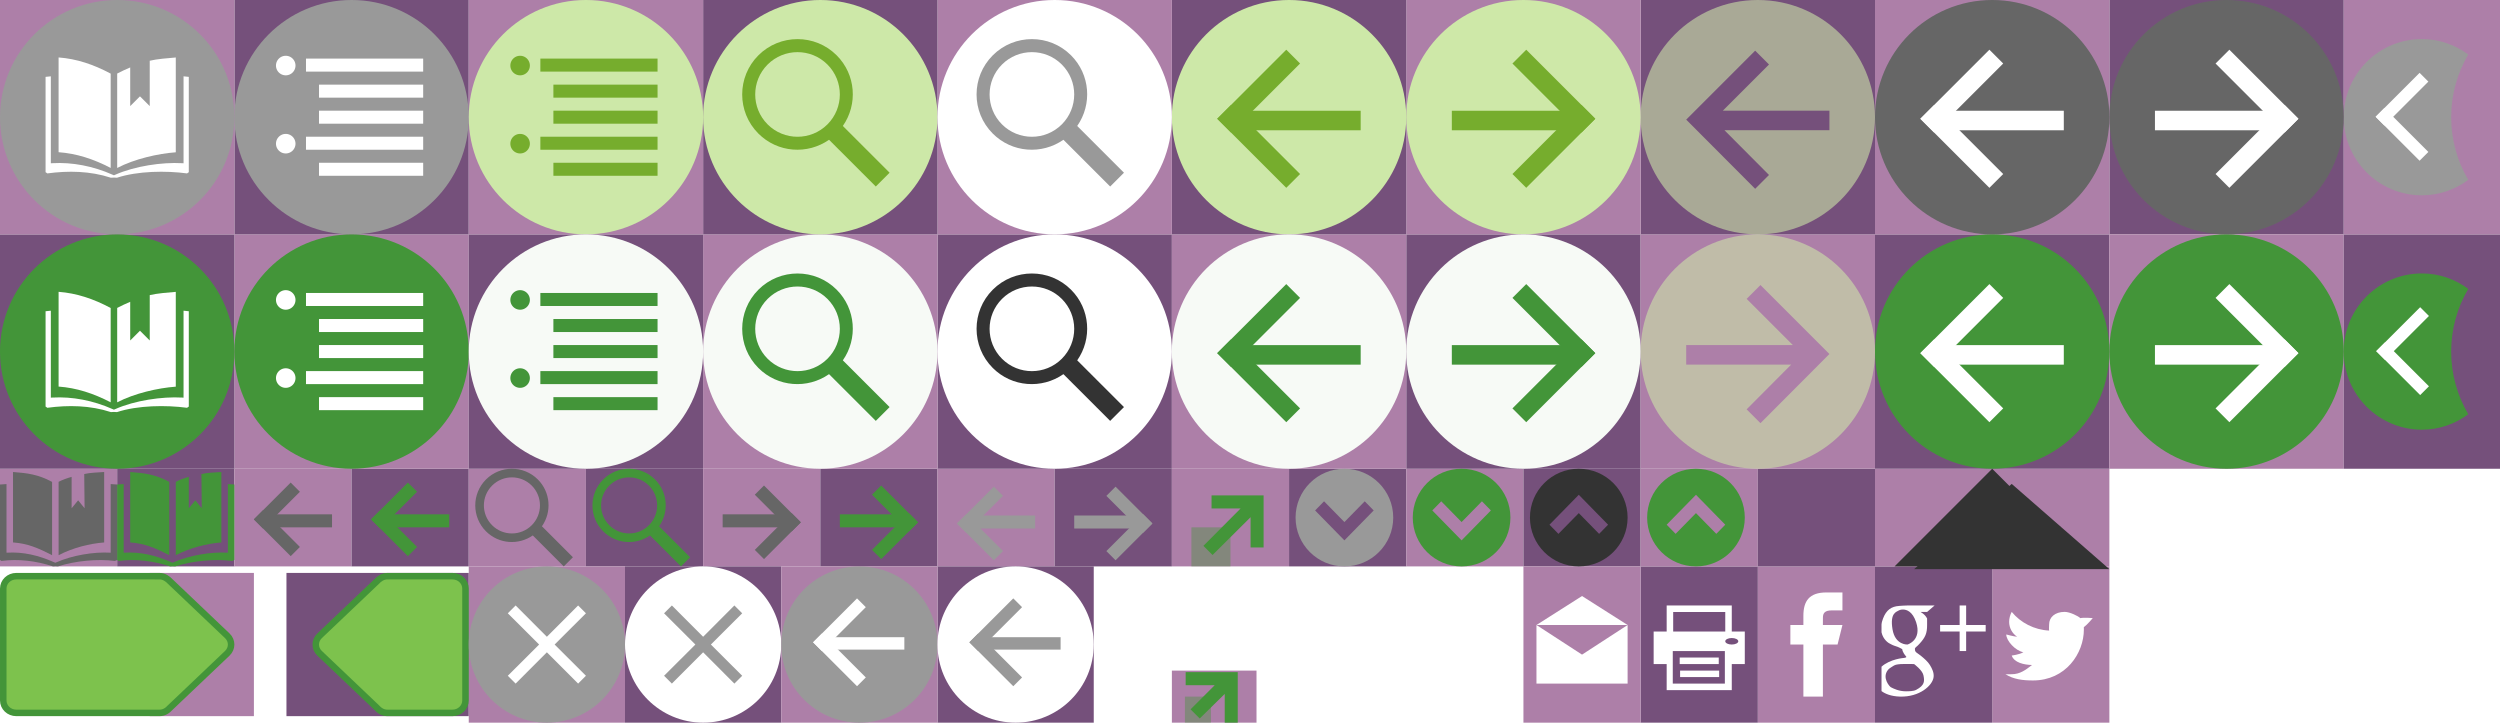 <?xml version="1.0" encoding="UTF-8" standalone="no"?>
<!-- Created with Inkscape (http://www.inkscape.org/) -->

<svg
   xmlns:dc="http://purl.org/dc/elements/1.1/"
   xmlns:cc="http://creativecommons.org/ns#"
   xmlns:rdf="http://www.w3.org/1999/02/22-rdf-syntax-ns#"
   xmlns:svg="http://www.w3.org/2000/svg"
   xmlns="http://www.w3.org/2000/svg"
   xmlns:sodipodi="http://sodipodi.sourceforge.net/DTD/sodipodi-0.dtd"
   xmlns:inkscape="http://www.inkscape.org/namespaces/inkscape"
   width="384"
   height="111"
   id="svg4220"
   version="1.1"
   inkscape:version="0.48.4 r9939"
   sodipodi:docname="icons.svg"
   inkscape:export-filename="/home/work/svn/daps/suse/xslt_suse2/static/images/icons.png"
   inkscape:export-xdpi="90"
   inkscape:export-ydpi="90">
  <defs
     id="defs4222">
    <filter
       inkscape:collect="always"
       id="filter4509"
       x="-0.09"
       width="1.18"
       y="-0.18"
       height="1.36"
       color-interpolation-filters="sRGB">
      <feGaussianBlur
         inkscape:collect="always"
         stdDeviation="1.125"
         id="feGaussianBlur4511" />
    </filter>
    <clipPath
       clipPathUnits="userSpaceOnUse"
       id="clipPath4528">
      <rect
         style="fill:#5c3566;fill-opacity:0.624"
         id="rect4530"
         width="36"
         height="16.044"
         x="289"
         y="1036.318" />
    </clipPath>
    <style
       id="style4515"
       type="text/css">
   
    .fil0 {fill:#41ABE1}
   
  </style>
  </defs>
  <sodipodi:namedview
     id="base"
     pagecolor="#ffffff"
     bordercolor="#666666"
     borderopacity="1.0"
     inkscape:pageopacity="0.0"
     inkscape:pageshadow="2"
     inkscape:zoom="5.6568542"
     inkscape:cx="341.49919"
     inkscape:cy="48.608298"
     inkscape:document-units="px"
     inkscape:current-layer="layer1"
     showgrid="false"
     fit-margin-top="0"
     fit-margin-left="0"
     fit-margin-right="0"
     fit-margin-bottom="0"
     inkscape:window-width="1600"
     inkscape:window-height="1146"
     inkscape:window-x="0"
     inkscape:window-y="27"
     inkscape:window-maximized="1"
     showguides="true"
     inkscape:guide-bbox="true">
    <inkscape:grid
       type="xygrid"
       id="grid3318"
       empspacing="5"
       visible="true"
       enabled="true"
       snapvisiblegridlinesonly="true" />
  </sodipodi:namedview>
  <g
     inkscape:groupmode="layer"
     id="layer2"
     inkscape:label="Baseplate"
     style="display:inline">
    <g
       transform="translate(-1.0458e-6,-941.362)"
       style="font-size:15.594px;font-style:normal;font-variant:normal;font-weight:normal;font-stretch:normal;line-height:125%;letter-spacing:0px;word-spacing:0px;fill:#ad7fa8;fill-opacity:1;stroke:none;font-family:FreeSerif;-inkscape-font-specification:FreeSerif"
       id="text3139">
      <path
         d="m -40.987,1028.21 -1.234,0 0,-7.934 c -4e-6,-0.66 0.02,-1.284 0.061,-1.873 -0.107,0.107 -0.226,0.218 -0.358,0.335 -0.132,0.117 -0.736,0.612 -1.812,1.485 l -0.67,-0.868 2.947,-2.277 1.066,0 0,11.132"
         style="fill:#ad7fa8;font-family:Open Sans;-inkscape-font-specification:Open Sans"
         id="path3393"
         inkscape:connector-curvature="0" />
      <path
         d="m -33.069,1016.918 c 1.015,0 1.82,0.236 2.414,0.708 0.594,0.472 0.891,1.124 0.891,1.957 -8e-6,0.548 -0.17,1.048 -0.51,1.5 -0.34,0.452 -0.883,0.863 -1.629,1.234 0.904,0.431 1.546,0.886 1.926,1.363 0.381,0.472 0.571,1.02 0.571,1.645 -8e-6,0.924 -0.322,1.662 -0.967,2.216 -0.645,0.548 -1.528,0.822 -2.65,0.822 -1.188,0 -2.102,-0.259 -2.741,-0.777 -0.64,-0.523 -0.959,-1.261 -0.959,-2.216 -10e-7,-1.274 0.777,-2.267 2.33,-2.977 -0.701,-0.396 -1.203,-0.822 -1.508,-1.279 -0.305,-0.462 -0.457,-0.977 -0.457,-1.546 -10e-7,-0.807 0.297,-1.449 0.891,-1.926 0.599,-0.482 1.398,-0.723 2.398,-0.723 m -2.406,8.482 c -2e-6,0.609 0.211,1.084 0.632,1.424 0.426,0.34 1.023,0.51 1.789,0.51 0.756,0 1.345,-0.178 1.766,-0.533 0.421,-0.355 0.632,-0.843 0.632,-1.462 -7e-6,-0.492 -0.198,-0.929 -0.594,-1.31 -0.396,-0.386 -1.086,-0.759 -2.071,-1.119 -0.756,0.325 -1.305,0.685 -1.645,1.081 -0.34,0.391 -0.51,0.86 -0.51,1.409 m 2.391,-7.454 c -0.635,0 -1.132,0.152 -1.492,0.457 -0.36,0.304 -0.541,0.711 -0.541,1.218 -3e-6,0.467 0.15,0.868 0.449,1.203 0.299,0.335 0.853,0.67 1.66,1.005 0.726,-0.305 1.239,-0.632 1.538,-0.982 0.305,-0.35 0.457,-0.759 0.457,-1.226 -7e-6,-0.513 -0.185,-0.919 -0.556,-1.218 -0.365,-0.305 -0.871,-0.457 -1.515,-0.457"
         style="fill:#ad7fa8;font-family:Open Sans;-inkscape-font-specification:Open Sans"
         id="path3395"
         inkscape:connector-curvature="0" />
      <path
         d="m -23.596,1016.362 -0.327,3.008 3.03,-0.845 0.198,1.386 -2.901,0.236 1.888,2.482 -1.31,0.716 -1.34,-2.756 -1.218,2.756 -1.34,-0.716 1.843,-2.482 -2.871,-0.236 0.221,-1.386 2.977,0.845 -0.327,-3.008 1.477,0"
         style="fill:#ad7fa8;font-family:Open Sans;-inkscape-font-specification:Open Sans"
         id="path3397"
         inkscape:connector-curvature="0" />
      <path
         d="m -14.551,1028.21 -1.234,0 0,-7.934 c -4e-6,-0.66 0.02,-1.284 0.061,-1.873 -0.107,0.107 -0.226,0.218 -0.358,0.335 -0.132,0.117 -0.736,0.612 -1.812,1.485 l -0.67,-0.868 2.947,-2.277 1.066,0 0,11.132"
         style="fill:#ad7fa8;font-family:Open Sans;-inkscape-font-specification:Open Sans"
         id="path3399"
         inkscape:connector-curvature="0" />
      <path
         d="m -6.838,1021.41 c 1.173,0 2.094,0.292 2.764,0.876 0.675,0.579 1.013,1.373 1.013,2.383 -8e-6,1.152 -0.368,2.056 -1.104,2.711 -0.731,0.655 -1.741,0.982 -3.03,0.982 -1.254,0 -2.211,-0.201 -2.871,-0.602 l 0,-1.218 c 0.355,0.229 0.797,0.409 1.325,0.541 0.528,0.127 1.048,0.19 1.561,0.19 0.893,0 1.586,-0.211 2.079,-0.632 0.497,-0.421 0.746,-1.03 0.746,-1.827 -6.8e-6,-1.553 -0.952,-2.33 -2.855,-2.33 -0.482,0 -1.127,0.074 -1.934,0.221 l -0.655,-0.419 0.419,-5.208 5.536,0 0,1.165 -4.454,0 -0.282,3.343 c 0.584,-0.117 1.165,-0.175 1.744,-0.175"
         style="fill:#ad7fa8;font-family:Open Sans;-inkscape-font-specification:Open Sans"
         id="path3401"
         inkscape:connector-curvature="0" />
    </g>
    <g
       transform="translate(-1.0458e-6,-941.362)"
       style="font-size:15.594px;font-style:normal;font-variant:normal;font-weight:normal;font-stretch:normal;line-height:125%;letter-spacing:0px;word-spacing:0px;fill:#5c3566;fill-opacity:1;stroke:none;font-family:FreeSerif;-inkscape-font-specification:FreeSerif"
       id="text3139-0">
      <path
         d="m -38.056,1004.697 c -8e-6,0.711 -0.201,1.292 -0.602,1.744 -0.396,0.452 -0.959,0.754 -1.69,0.906 l 0,0.061 c 0.893,0.112 1.556,0.396 1.987,0.853 0.431,0.457 0.647,1.056 0.647,1.797 -8e-6,1.061 -0.368,1.878 -1.104,2.452 -0.736,0.569 -1.782,0.853 -3.137,0.853 -0.589,0 -1.129,-0.046 -1.622,-0.137 -0.487,-0.086 -0.962,-0.241 -1.424,-0.464 l 0,-1.203 c 0.482,0.239 0.995,0.421 1.538,0.548 0.548,0.122 1.066,0.183 1.553,0.183 1.924,0 2.886,-0.754 2.886,-2.261 -7e-6,-1.35 -1.061,-2.025 -3.183,-2.025 l -1.096,0 0,-1.089 1.112,0 c 0.868,10e-5 1.556,-0.19 2.063,-0.571 0.508,-0.386 0.761,-0.919 0.761,-1.599 -6e-6,-0.543 -0.188,-0.97 -0.563,-1.279 -0.371,-0.31 -0.876,-0.464 -1.515,-0.465 -0.487,1e-4 -0.947,0.066 -1.378,0.198 -0.431,0.132 -0.924,0.376 -1.477,0.731 l -0.64,-0.853 c 0.457,-0.36 0.982,-0.642 1.576,-0.845 0.599,-0.208 1.228,-0.312 1.888,-0.312 1.081,0 1.921,0.249 2.52,0.746 0.599,0.492 0.898,1.17 0.898,2.033"
         style="fill:#5c3566;font-family:Open Sans;-inkscape-font-specification:Open Sans"
         id="path3382"
         inkscape:connector-curvature="0" />
      <path
         d="m -35.909,1008.451 c -10e-7,-2.188 0.424,-3.822 1.272,-4.904 0.853,-1.086 2.112,-1.629 3.777,-1.629 0.574,0 1.025,0.048 1.355,0.145 l 0,1.089 c -0.391,-0.127 -0.838,-0.19 -1.34,-0.19 -1.193,0 -2.104,0.373 -2.734,1.119 -0.629,0.741 -0.975,1.909 -1.036,3.502 l 0.091,0 c 0.558,-0.873 1.442,-1.31 2.65,-1.31 1,0 1.787,0.302 2.36,0.906 0.579,0.604 0.868,1.424 0.868,2.459 -8e-6,1.157 -0.317,2.069 -0.952,2.733 -0.629,0.66 -1.482,0.99 -2.558,0.99 -1.152,0 -2.066,-0.431 -2.741,-1.294 -0.675,-0.868 -1.013,-2.074 -1.013,-3.617 m 3.739,3.838 c 0.721,0 1.279,-0.226 1.675,-0.678 0.401,-0.457 0.602,-1.114 0.602,-1.972 -7e-6,-0.736 -0.185,-1.315 -0.556,-1.736 -0.371,-0.421 -0.924,-0.632 -1.66,-0.632 -0.457,0 -0.876,0.094 -1.256,0.282 -0.381,0.188 -0.685,0.447 -0.914,0.777 -0.223,0.33 -0.335,0.673 -0.335,1.028 -2e-6,0.523 0.102,1.01 0.305,1.462 0.203,0.452 0.49,0.81 0.86,1.074 0.376,0.264 0.802,0.396 1.279,0.396"
         style="fill:#5c3566;font-family:Open Sans;-inkscape-font-specification:Open Sans"
         id="path3384"
         inkscape:connector-curvature="0" />
      <path
         d="m -22.881,1001.362 -0.327,3.008 3.03,-0.845 0.198,1.386 -2.901,0.236 1.888,2.482 -1.31,0.716 -1.34,-2.756 -1.218,2.756 -1.34,-0.716 1.843,-2.482 -2.871,-0.236 0.221,-1.386 2.977,0.845 -0.327,-3.008 1.477,0"
         style="fill:#5c3566;font-family:Open Sans;-inkscape-font-specification:Open Sans"
         id="path3386"
         inkscape:connector-curvature="0" />
      <path
         d="m -11.619,1004.697 c -7e-6,0.711 -0.201,1.292 -0.602,1.744 -0.396,0.452 -0.959,0.754 -1.69,0.906 l 0,0.061 c 0.893,0.112 1.556,0.396 1.987,0.853 0.431,0.457 0.647,1.056 0.647,1.797 -8e-6,1.061 -0.368,1.878 -1.104,2.452 -0.736,0.569 -1.782,0.853 -3.137,0.853 -0.589,0 -1.129,-0.046 -1.622,-0.137 -0.487,-0.086 -0.962,-0.241 -1.424,-0.464 l 0,-1.203 c 0.482,0.239 0.995,0.421 1.538,0.548 0.548,0.122 1.066,0.183 1.553,0.183 1.924,0 2.886,-0.754 2.886,-2.261 -7e-6,-1.35 -1.061,-2.025 -3.183,-2.025 l -1.096,0 0,-1.089 1.112,0 c 0.868,10e-5 1.556,-0.19 2.063,-0.571 0.508,-0.386 0.761,-0.919 0.761,-1.599 -7e-6,-0.543 -0.188,-0.97 -0.563,-1.279 -0.371,-0.31 -0.876,-0.464 -1.515,-0.465 -0.487,1e-4 -0.947,0.066 -1.378,0.198 -0.431,0.132 -0.924,0.376 -1.477,0.731 l -0.64,-0.853 c 0.457,-0.36 0.982,-0.642 1.576,-0.845 0.599,-0.208 1.228,-0.312 1.888,-0.312 1.081,0 1.921,0.249 2.52,0.746 0.599,0.492 0.898,1.17 0.898,2.033"
         style="fill:#5c3566;font-family:Open Sans;-inkscape-font-specification:Open Sans"
         id="path3388"
         inkscape:connector-curvature="0" />
      <path
         d="m -9.472,1008.451 c -9e-7,-2.188 0.424,-3.822 1.272,-4.904 0.853,-1.086 2.112,-1.629 3.777,-1.629 0.574,0 1.025,0.048 1.355,0.145 l 0,1.089 c -0.391,-0.127 -0.838,-0.19 -1.34,-0.19 -1.193,0 -2.104,0.373 -2.734,1.119 -0.629,0.741 -0.975,1.909 -1.036,3.502 l 0.091,0 c 0.558,-0.873 1.442,-1.31 2.65,-1.31 1,0 1.787,0.302 2.36,0.906 0.579,0.604 0.868,1.424 0.868,2.459 -8.1e-6,1.157 -0.317,2.069 -0.952,2.733 -0.629,0.66 -1.482,0.99 -2.558,0.99 -1.152,0 -2.066,-0.431 -2.741,-1.294 -0.675,-0.868 -1.013,-2.074 -1.013,-3.617 m 3.739,3.838 c 0.721,0 1.279,-0.226 1.675,-0.678 0.401,-0.457 0.602,-1.114 0.602,-1.972 -6.9e-6,-0.736 -0.185,-1.315 -0.556,-1.736 -0.371,-0.421 -0.924,-0.632 -1.66,-0.632 -0.457,0 -0.876,0.094 -1.256,0.282 -0.381,0.188 -0.685,0.447 -0.914,0.777 -0.223,0.33 -0.335,0.673 -0.335,1.028 -2.2e-6,0.523 0.102,1.01 0.305,1.462 0.203,0.452 0.49,0.81 0.86,1.074 0.376,0.264 0.802,0.396 1.279,0.396"
         style="fill:#5c3566;font-family:Open Sans;-inkscape-font-specification:Open Sans"
         id="path3390"
         inkscape:connector-curvature="0" />
    </g>
    <g
       transform="translate(-1.0458e-6,-941.362)"
       style="font-size:15.594px;font-style:normal;font-variant:normal;font-weight:normal;font-stretch:normal;line-height:125%;letter-spacing:0px;word-spacing:0px;fill:#ad7fa8;fill-opacity:1;stroke:none;font-family:FreeSerif;-inkscape-font-specification:FreeSerif"
       id="text3139-0-1">
      <path
         d="m -38.056,968.697 c -8e-6,0.711 -0.201,1.292 -0.602,1.744 -0.396,0.452 -0.959,0.754 -1.69,0.906 l 0,0.061 c 0.893,0.112 1.556,0.396 1.987,0.853 0.431,0.457 0.647,1.056 0.647,1.797 -8e-6,1.061 -0.368,1.878 -1.104,2.452 -0.736,0.569 -1.782,0.853 -3.137,0.853 -0.589,0 -1.129,-0.046 -1.622,-0.137 -0.487,-0.086 -0.962,-0.241 -1.424,-0.464 l 0,-1.203 c 0.482,0.239 0.995,0.421 1.538,0.548 0.548,0.122 1.066,0.183 1.553,0.183 1.924,0 2.886,-0.754 2.886,-2.261 -7e-6,-1.35 -1.061,-2.025 -3.183,-2.025 l -1.096,0 0,-1.089 1.112,0 c 0.868,0 1.556,-0.19 2.063,-0.571 0.508,-0.386 0.761,-0.919 0.761,-1.599 -6e-6,-0.543 -0.188,-0.97 -0.563,-1.279 -0.371,-0.31 -0.876,-0.464 -1.515,-0.464 -0.487,10e-6 -0.947,0.066 -1.378,0.198 -0.431,0.132 -0.924,0.376 -1.477,0.731 l -0.64,-0.853 c 0.457,-0.36 0.982,-0.642 1.576,-0.845 0.599,-0.208 1.228,-0.312 1.888,-0.312 1.081,10e-6 1.921,0.249 2.52,0.746 0.599,0.492 0.898,1.17 0.898,2.033"
         style="fill:#ad7fa8;font-family:Open Sans;-inkscape-font-specification:Open Sans"
         id="path3371"
         inkscape:connector-curvature="0" />
      <path
         d="m -35.909,972.451 c -10e-7,-2.188 0.424,-3.822 1.272,-4.904 0.853,-1.086 2.112,-1.629 3.777,-1.629 0.574,1e-5 1.025,0.048 1.355,0.145 l 0,1.089 c -0.391,-0.127 -0.838,-0.19 -1.34,-0.19 -1.193,10e-6 -2.104,0.373 -2.734,1.119 -0.629,0.741 -0.975,1.909 -1.036,3.503 l 0.091,0 c 0.558,-0.873 1.442,-1.31 2.65,-1.31 1,10e-6 1.787,0.302 2.36,0.906 0.579,0.604 0.868,1.424 0.868,2.459 -8e-6,1.157 -0.317,2.069 -0.952,2.734 -0.629,0.66 -1.482,0.99 -2.558,0.99 -1.152,0 -2.066,-0.431 -2.741,-1.294 -0.675,-0.868 -1.013,-2.074 -1.013,-3.617 m 3.739,3.838 c 0.721,0 1.279,-0.226 1.675,-0.678 0.401,-0.457 0.602,-1.114 0.602,-1.972 -7e-6,-0.736 -0.185,-1.315 -0.556,-1.736 -0.371,-0.421 -0.924,-0.632 -1.66,-0.632 -0.457,10e-6 -0.876,0.094 -1.256,0.282 -0.381,0.188 -0.685,0.447 -0.914,0.777 -0.223,0.33 -0.335,0.673 -0.335,1.028 -2e-6,0.523 0.102,1.01 0.305,1.462 0.203,0.452 0.49,0.81 0.86,1.074 0.376,0.264 0.802,0.396 1.279,0.396"
         style="fill:#ad7fa8;font-family:Open Sans;-inkscape-font-specification:Open Sans"
         id="path3373"
         inkscape:connector-curvature="0" />
      <path
         d="m -22.881,965.362 -0.327,3.008 3.03,-0.845 0.198,1.386 -2.901,0.236 1.888,2.482 -1.31,0.716 -1.34,-2.756 -1.218,2.756 -1.34,-0.716 1.843,-2.482 -2.871,-0.236 0.221,-1.386 2.977,0.845 -0.327,-3.008 1.477,0"
         style="fill:#ad7fa8;font-family:Open Sans;-inkscape-font-specification:Open Sans"
         id="path3375"
         inkscape:connector-curvature="0" />
      <path
         d="m -11.619,968.697 c -7e-6,0.711 -0.201,1.292 -0.602,1.744 -0.396,0.452 -0.959,0.754 -1.69,0.906 l 0,0.061 c 0.893,0.112 1.556,0.396 1.987,0.853 0.431,0.457 0.647,1.056 0.647,1.797 -8e-6,1.061 -0.368,1.878 -1.104,2.452 -0.736,0.569 -1.782,0.853 -3.137,0.853 -0.589,0 -1.129,-0.046 -1.622,-0.137 -0.487,-0.086 -0.962,-0.241 -1.424,-0.464 l 0,-1.203 c 0.482,0.239 0.995,0.421 1.538,0.548 0.548,0.122 1.066,0.183 1.553,0.183 1.924,0 2.886,-0.754 2.886,-2.261 -7e-6,-1.35 -1.061,-2.025 -3.183,-2.025 l -1.096,0 0,-1.089 1.112,0 c 0.868,0 1.556,-0.19 2.063,-0.571 0.508,-0.386 0.761,-0.919 0.761,-1.599 -7e-6,-0.543 -0.188,-0.97 -0.563,-1.279 -0.371,-0.31 -0.876,-0.464 -1.515,-0.464 -0.487,10e-6 -0.947,0.066 -1.378,0.198 -0.431,0.132 -0.924,0.376 -1.477,0.731 l -0.64,-0.853 c 0.457,-0.36 0.982,-0.642 1.576,-0.845 0.599,-0.208 1.228,-0.312 1.888,-0.312 1.081,10e-6 1.921,0.249 2.52,0.746 0.599,0.492 0.898,1.17 0.898,2.033"
         style="fill:#ad7fa8;font-family:Open Sans;-inkscape-font-specification:Open Sans"
         id="path3377"
         inkscape:connector-curvature="0" />
      <path
         d="m -9.472,972.451 c -9e-7,-2.188 0.424,-3.822 1.272,-4.904 0.853,-1.086 2.112,-1.629 3.777,-1.629 0.574,1e-5 1.025,0.048 1.355,0.145 l 0,1.089 c -0.391,-0.127 -0.838,-0.19 -1.34,-0.19 -1.193,10e-6 -2.104,0.373 -2.734,1.119 -0.629,0.741 -0.975,1.909 -1.036,3.503 l 0.091,0 c 0.558,-0.873 1.442,-1.31 2.65,-1.31 1,10e-6 1.787,0.302 2.36,0.906 0.579,0.604 0.868,1.424 0.868,2.459 -8.1e-6,1.157 -0.317,2.069 -0.952,2.734 -0.629,0.66 -1.482,0.99 -2.558,0.99 -1.152,0 -2.066,-0.431 -2.741,-1.294 -0.675,-0.868 -1.013,-2.074 -1.013,-3.617 m 3.739,3.838 c 0.721,0 1.279,-0.226 1.675,-0.678 0.401,-0.457 0.602,-1.114 0.602,-1.972 -6.9e-6,-0.736 -0.185,-1.315 -0.556,-1.736 -0.371,-0.421 -0.924,-0.632 -1.66,-0.632 -0.457,10e-6 -0.876,0.094 -1.256,0.282 -0.381,0.188 -0.685,0.447 -0.914,0.777 -0.223,0.33 -0.335,0.673 -0.335,1.028 -2.2e-6,0.523 0.102,1.01 0.305,1.462 0.203,0.452 0.49,0.81 0.86,1.074 0.376,0.264 0.802,0.396 1.279,0.396"
         style="fill:#ad7fa8;font-family:Open Sans;-inkscape-font-specification:Open Sans"
         id="path3379"
         inkscape:connector-curvature="0" />
    </g>
    <rect
       style="fill:#ad7fa8;fill-opacity:1;stroke:none"
       id="rect3428"
       width="18"
       height="24"
       x="306"
       y="87" />
    <rect
       style="fill:#75507b;fill-opacity:1;stroke:none;display:inline"
       id="rect3428-4"
       width="18"
       height="24"
       x="288"
       y="87" />
    <rect
       style="fill:#ad7fa8;fill-opacity:1;stroke:none;display:inline"
       id="rect3428-40"
       width="18"
       height="24"
       x="270"
       y="87" />
    <rect
       style="fill:#75507b;fill-opacity:1;stroke:none;display:inline"
       id="rect3428-4-3"
       width="18"
       height="24"
       x="252"
       y="87" />
    <rect
       style="fill:#ad7fa8;fill-opacity:1;stroke:none"
       id="rect3499"
       width="18"
       height="15"
       x="0"
       y="72" />
    <rect
       style="fill:#75507b;fill-opacity:1;stroke:none;display:inline"
       id="rect3499-5"
       width="18"
       height="15"
       x="18"
       y="72" />
    <rect
       style="fill:#ad7fa8;fill-opacity:1;stroke:none;display:inline"
       id="rect3499-9"
       width="18"
       height="15"
       x="36"
       y="72" />
    <rect
       style="fill:#75507b;fill-opacity:1;stroke:none;display:inline"
       id="rect3499-5-2"
       width="18"
       height="15"
       x="54"
       y="72" />
    <rect
       style="fill:#ad7fa8;fill-opacity:1;stroke:none;display:inline"
       id="rect3499-93"
       width="18"
       height="15"
       x="72"
       y="72" />
    <rect
       style="fill:#75507b;fill-opacity:1;stroke:none;display:inline"
       id="rect3499-5-6"
       width="18"
       height="15"
       x="90"
       y="72" />
    <rect
       style="fill:#ad7fa8;fill-opacity:1;stroke:none;display:inline"
       id="rect3499-9-6"
       width="18"
       height="15"
       x="108"
       y="72" />
    <rect
       style="fill:#75507b;fill-opacity:1;stroke:none;display:inline"
       id="rect3499-5-2-4"
       width="18"
       height="15"
       x="126"
       y="72" />
    <rect
       style="fill:#ad7fa8;fill-opacity:1;stroke:none;display:inline"
       id="rect3499-4"
       width="18"
       height="15"
       x="144"
       y="72" />
    <rect
       style="fill:#75507b;fill-opacity:1;stroke:none;display:inline"
       id="rect3499-5-4"
       width="18"
       height="15"
       x="162"
       y="72" />
    <rect
       style="fill:#ad7fa8;fill-opacity:1;stroke:none;display:inline"
       id="rect3499-9-1"
       width="18"
       height="15"
       x="180"
       y="72" />
    <rect
       style="fill:#75507b;fill-opacity:1;stroke:none;display:inline"
       id="rect3499-5-2-2"
       width="18"
       height="15"
       x="198"
       y="72" />
    <rect
       style="fill:#ad7fa8;fill-opacity:1;stroke:none;display:inline"
       id="rect3499-49"
       width="18"
       height="15"
       x="216"
       y="72" />
    <rect
       style="fill:#75507b;fill-opacity:1;stroke:none;display:inline"
       id="rect3499-5-68"
       width="18"
       height="15"
       x="234"
       y="72" />
    <rect
       style="fill:#ad7fa8;fill-opacity:1;stroke:none;display:inline"
       id="rect3499-9-4"
       width="18"
       height="15"
       x="252"
       y="72" />
    <rect
       style="fill:#75507b;fill-opacity:1;stroke:none;display:inline"
       id="rect3499-5-2-0"
       width="18"
       height="15"
       x="270"
       y="72" />
    <rect
       style="fill:#ad7fa8;fill-opacity:1;stroke:none;display:inline"
       id="rect3499-99"
       width="36"
       height="15"
       x="288"
       y="72" />
    <rect
       style="fill:#ad7fa8;fill-opacity:1;stroke:none;display:inline"
       id="rect3499-1"
       width="36"
       height="36"
       x="36"
       y="36" />
    <rect
       style="fill:#75507b;fill-opacity:1;stroke:none;display:inline"
       id="rect3499-5-8"
       width="36"
       height="36"
       x="-5.7512324e-08"
       y="36" />
    <rect
       style="fill:#75507b;fill-opacity:1;stroke:none;display:inline"
       id="rect3499-1-2"
       width="36"
       height="36"
       x="144"
       y="36" />
    <rect
       style="fill:#ad7fa8;fill-opacity:1;stroke:none;display:inline"
       id="rect3499-5-8-5"
       width="36"
       height="36"
       x="108"
       y="36" />
    <rect
       style="fill:#75507b;fill-opacity:1;stroke:none;display:inline"
       id="rect3499-1-28"
       width="36"
       height="36"
       x="216"
       y="36" />
    <rect
       style="fill:#ad7fa8;fill-opacity:1;stroke:none;display:inline"
       id="rect3499-5-8-3"
       width="36"
       height="36"
       x="180"
       y="36" />
    <rect
       style="fill:#75507b;fill-opacity:1;stroke:none;display:inline"
       id="rect3499-1-1"
       width="36"
       height="36"
       x="288"
       y="36" />
    <rect
       style="fill:#ad7fa8;fill-opacity:1;stroke:none;display:inline"
       id="rect3499-5-8-7"
       width="36"
       height="36"
       x="252"
       y="36" />
    <rect
       style="fill:#75507b;fill-opacity:1;stroke:none;display:inline"
       id="rect3499-1-5"
       width="36"
       height="36"
       x="324"
       y="0" />
    <rect
       style="fill:#ad7fa8;fill-opacity:1;stroke:none;display:inline"
       id="rect3499-5-8-6"
       width="36"
       height="36"
       x="288"
       y="0" />
    <rect
       style="fill:#75507b;fill-opacity:1;stroke:none;display:inline"
       id="rect3499-1-4"
       width="36"
       height="36"
       x="252"
       y="0" />
    <rect
       style="fill:#ad7fa8;fill-opacity:1;stroke:none;display:inline"
       id="rect3499-5-8-9"
       width="36"
       height="36"
       x="216"
       y="0" />
    <rect
       style="fill:#75507b;fill-opacity:1;stroke:none;display:inline"
       id="rect3499-1-15"
       width="36"
       height="36"
       x="180"
       y="0" />
    <rect
       style="fill:#ad7fa8;fill-opacity:1;stroke:none;display:inline"
       id="rect3499-5-8-30"
       width="36"
       height="36"
       x="144"
       y="0" />
    <rect
       style="fill:#75507b;fill-opacity:1;stroke:none;display:inline"
       id="rect3499-1-7"
       width="36"
       height="36"
       x="108"
       y="0" />
    <rect
       style="fill:#75507b;fill-opacity:1;stroke:none;display:inline"
       id="rect3499-5-8-73"
       width="36"
       height="36"
       x="36"
       y="0" />
    <rect
       style="fill:#ad7fa8;fill-opacity:1;stroke:none;display:inline"
       id="rect3499-1-3"
       width="36"
       height="36"
       x="0"
       y="0" />
    <rect
       style="fill:#ad7fa8;fill-opacity:1;stroke:none;display:inline"
       id="rect3499-5-8-74"
       width="36"
       height="36"
       x="324"
       y="36" />
    <rect
       style="fill:#ad7fa8;fill-opacity:1;stroke:none;display:inline"
       id="rect3499-9-1-7"
       width="13"
       height="8"
       x="180"
       y="103" />
    <rect
       style="fill:#ad7fa8;fill-opacity:1;stroke:none;display:inline"
       id="rect3428-40-1"
       width="18"
       height="24"
       x="234"
       y="87" />
    <g
       transform="translate(435,0)"
       id="g3720"
       style="fill:#5c3566;display:inline">
      <g
         id="text3139-7"
         style="font-size:15.594px;font-style:normal;font-variant:normal;font-weight:normal;font-stretch:normal;line-height:125%;letter-spacing:0px;word-spacing:0px;fill:#5c3566;fill-opacity:1;stroke:none;font-family:FreeSerif;-inkscape-font-specification:FreeSerif"
         transform="translate(-1.0458e-6,-941.362)">
        <g
           transform="translate(-0.523,0.282)"
           id="text3430"
           style="line-height:125%;fill:#5c3566;font-family:FreeSerif;-inkscape-font-specification:FreeSerif">
          <path
             inkscape:connector-curvature="0"
             id="path3435"
             style="fill:#5c3566;font-family:Open Sans;-inkscape-font-specification:Open Sans"
             d="m -40.465,1051.928 -1.234,0 0,-7.934 c -4e-6,-0.66 0.02,-1.284 0.061,-1.873 -0.107,0.107 -0.226,0.218 -0.358,0.335 -0.132,0.117 -0.736,0.612 -1.812,1.485 l -0.67,-0.868 2.947,-2.277 1.066,0 0,11.132" />
          <path
             inkscape:connector-curvature="0"
             id="path3437"
             style="fill:#5c3566;font-family:Open Sans;-inkscape-font-specification:Open Sans"
             d="m -32.546,1040.636 c 1.015,0 1.82,0.236 2.414,0.708 0.594,0.472 0.891,1.124 0.891,1.957 -8e-6,0.548 -0.17,1.048 -0.51,1.5 -0.34,0.452 -0.883,0.863 -1.629,1.234 0.904,0.431 1.546,0.886 1.926,1.363 0.381,0.472 0.571,1.02 0.571,1.645 -8e-6,0.924 -0.322,1.662 -0.967,2.216 -0.645,0.548 -1.528,0.822 -2.65,0.822 -1.188,0 -2.102,-0.259 -2.741,-0.777 -0.64,-0.523 -0.959,-1.261 -0.959,-2.216 -1e-6,-1.274 0.777,-2.267 2.33,-2.977 -0.701,-0.396 -1.203,-0.822 -1.508,-1.279 -0.305,-0.462 -0.457,-0.977 -0.457,-1.546 -1e-6,-0.807 0.297,-1.449 0.891,-1.926 0.599,-0.482 1.398,-0.723 2.398,-0.723 m -2.406,8.482 c -2e-6,0.609 0.211,1.084 0.632,1.424 0.426,0.34 1.023,0.51 1.789,0.51 0.756,0 1.345,-0.178 1.766,-0.533 0.421,-0.355 0.632,-0.843 0.632,-1.462 -7e-6,-0.492 -0.198,-0.929 -0.594,-1.31 -0.396,-0.386 -1.086,-0.759 -2.071,-1.119 -0.756,0.325 -1.305,0.685 -1.645,1.081 -0.34,0.391 -0.51,0.86 -0.51,1.409 m 2.391,-7.454 c -0.635,0 -1.132,0.152 -1.492,0.457 -0.36,0.304 -0.541,0.711 -0.541,1.218 -2e-6,0.467 0.15,0.868 0.449,1.203 0.299,0.335 0.853,0.67 1.66,1.005 0.726,-0.304 1.239,-0.632 1.538,-0.982 0.305,-0.35 0.457,-0.759 0.457,-1.226 -7e-6,-0.513 -0.185,-0.919 -0.556,-1.218 -0.365,-0.305 -0.871,-0.457 -1.515,-0.457" />
          <path
             inkscape:connector-curvature="0"
             id="path3439"
             style="fill:#5c3566;font-family:Open Sans;-inkscape-font-specification:Open Sans"
             d="m -23.074,1040.08 -0.327,3.008 3.03,-0.845 0.198,1.386 -2.901,0.236 1.888,2.482 -1.31,0.716 -1.34,-2.756 -1.218,2.756 -1.34,-0.716 1.843,-2.482 -2.871,-0.236 0.221,-1.386 2.977,0.845 -0.327,-3.008 1.477,0" />
          <path
             inkscape:connector-curvature="0"
             id="path3441"
             style="fill:#5c3566;font-family:Open Sans;-inkscape-font-specification:Open Sans"
             d="m -11.394,1051.928 -7.317,0 0,-1.089 2.931,-2.947 c 0.893,-0.903 1.482,-1.548 1.766,-1.934 0.284,-0.386 0.497,-0.761 0.64,-1.127 0.142,-0.365 0.213,-0.759 0.213,-1.18 -6e-6,-0.594 -0.18,-1.063 -0.541,-1.409 -0.36,-0.35 -0.86,-0.525 -1.5,-0.525 -0.462,0 -0.901,0.076 -1.317,0.228 -0.411,0.152 -0.871,0.429 -1.378,0.83 l -0.67,-0.86 c 1.025,-0.853 2.142,-1.279 3.35,-1.279 1.046,0 1.865,0.269 2.459,0.807 0.594,0.533 0.891,1.251 0.891,2.155 -7e-6,0.706 -0.198,1.404 -0.594,2.094 -0.396,0.69 -1.137,1.563 -2.223,2.619 l -2.437,2.383 0,0.061 5.726,0 0,1.173" />
          <path
             inkscape:connector-curvature="0"
             id="path3443"
             style="fill:#5c3566;font-family:Open Sans;-inkscape-font-specification:Open Sans"
             d="m -1.952,1049.37 -1.652,0 0,2.558 -1.211,0 0,-2.558 -5.414,0 0,-1.104 5.284,-7.53 1.34,0 0,7.485 1.652,0 0,1.15 m -2.863,-1.15 0,-3.7 c -5.7e-6,-0.726 0.025,-1.546 0.076,-2.459 l -0.061,0 c -0.244,0.487 -0.472,0.891 -0.685,1.211 l -3.48,4.949 4.15,0" />
        </g>
      </g>
    </g>
    <rect
       style="fill:#ad7fa8;fill-opacity:1;stroke:none"
       id="rect3302"
       width="16"
       height="22"
       x="23"
       y="88" />
    <rect
       style="fill:#75507b;fill-opacity:1;stroke:none;display:inline"
       id="rect3302-4"
       width="28"
       height="22"
       x="44"
       y="88" />
    <rect
       style="fill:#ad7fa8;fill-opacity:1;stroke:none;display:inline"
       id="rect3499-1-2-8"
       width="24"
       height="24"
       x="72"
       y="87" />
    <rect
       style="fill:#75507b;fill-opacity:1;stroke:none;display:inline"
       id="rect3499-5-8-3-5"
       width="24"
       height="24"
       x="96"
       y="87" />
    <rect
       style="fill:#75507b;fill-opacity:1;stroke:none;display:inline"
       id="rect3499-5-8-3-5-4"
       width="24"
       height="24"
       x="144"
       y="87" />
    <rect
       style="fill:#ad7fa8;fill-opacity:1;stroke:none;display:inline"
       id="rect3499-1-2-8-9"
       width="24"
       height="24"
       x="120"
       y="87" />
    <rect
       style="fill:#75507b;fill-opacity:1;stroke:none;display:inline"
       id="rect3499-1-0"
       width="36"
       height="36"
       x="72"
       y="36" />
    <rect
       style="fill:#ad7fa8;fill-opacity:1;stroke:none;display:inline"
       id="rect3499-5-8-73-0"
       width="36"
       height="36"
       x="72"
       y="1.013279e-06" />
    <rect
       style="fill:#75507b;fill-opacity:1;stroke:none;display:inline"
       id="rect3499-5-8-8"
       width="24"
       height="36"
       x="360"
       y="36" />
    <rect
       style="fill:#ad7fa8;fill-opacity:1;stroke:none;display:inline"
       id="rect3499-1-3-1"
       width="24"
       height="36"
       x="360"
       y="6.92904e-07" />
  </g>
  <g
     inkscape:label="Icons"
     inkscape:groupmode="layer"
     id="layer1"
     transform="translate(-1.0458e-6,-941.362)"
     style="display:inline">
    <path
       style="fill:#333333;fill-opacity:1;stroke:none;filter:url(#filter4509)"
       d="m 307,1037.362 -15,15 30,0 -15,-15 z"
       id="rect3512-2"
       inkscape:connector-curvature="0"
       inkscape:export-filename="/suse/sknorr/localhome/opensuse-startup/html/opensuse-startup/style_images/corner.png"
       inkscape:export-xdpi="90"
       inkscape:export-ydpi="90"
       transform="matrix(1,0,0,0.873,2,110.073)"
       clip-path="url(#clipPath4528)" />
    <path
       inkscape:connector-curvature="0"
       id="path28276-3"
       style="fill:#cde8a8;fill-opacity:1;fill-rule:nonzero;stroke:none"
       d="m 216,959.363 c 0,9.94 -8.057,17.999 -17.999,17.999 -9.942,0 -18.001,-8.059 -18.001,-17.999 0,-9.941 8.06,-18.001 18.001,-18.001 9.942,0 17.999,8.059 17.999,18.001" />
    <g
       id="g3920"
       transform="translate(-41,-22.859)"
       style="fill:#76ad2d">
      <rect
         y="981.231"
         x="230"
         height="3"
         width="20"
         id="rect2985"
         style="fill:#76ad2d;fill-opacity:1;stroke:none" />
      <rect
         transform="matrix(0.707,-0.707,0.707,0.707,0,0)"
         y="856.03"
         x="-533.59"
         height="3"
         width="15"
         id="rect2985-0"
         style="fill:#76ad2d;fill-opacity:1;stroke:none" />
      <rect
         transform="matrix(0.707,0.707,0.707,-0.707,0,0)"
         y="-533.593"
         x="856.034"
         height="3"
         width="15"
         id="rect2985-0-4"
         style="fill:#76ad2d;fill-opacity:1;stroke:none" />
    </g>
    <path
       inkscape:connector-curvature="0"
       id="path28276-3-1"
       style="fill:#f7faf6;fill-opacity:1;fill-rule:nonzero;stroke:none"
       d="m 216,995.363 c 0,9.94 -8.057,17.999 -17.999,17.999 -9.942,0 -18.001,-8.059 -18.001,-17.999 0,-9.941 8.06,-18.001 18.001,-18.001 9.942,0 17.999,8.059 17.999,18.001" />
    <g
       id="g3920-7"
       transform="translate(-41,13.141)"
       style="fill:#439539">
      <rect
         y="981.231"
         x="230"
         height="3"
         width="20"
         id="rect2985-4"
         style="fill:#439539;fill-opacity:1;stroke:none" />
      <rect
         transform="matrix(0.707,-0.707,0.707,0.707,0,0)"
         y="856.03"
         x="-533.59"
         height="3"
         width="15"
         id="rect2985-0-3"
         style="fill:#439539;fill-opacity:1;stroke:none" />
      <rect
         transform="matrix(0.707,0.707,0.707,-0.707,0,0)"
         y="-533.593"
         x="856.034"
         height="3"
         width="15"
         id="rect2985-0-4-9"
         style="fill:#439539;fill-opacity:1;stroke:none" />
    </g>
    <path
       inkscape:connector-curvature="0"
       id="path28276-3-8"
       style="fill:#cee8a8;fill-opacity:1;fill-rule:nonzero;stroke:none"
       d="m 216,959.363 c 0,9.94 8.057,17.999 17.999,17.999 9.942,0 18.001,-8.059 18.001,-17.999 0,-9.941 -8.06,-18.001 -18.001,-18.001 -9.942,0 -17.999,8.059 -17.999,18.001" />
    <g
       id="g3920-8"
       transform="matrix(-1,0,0,1,473,-22.859)"
       style="fill:#76ad2d">
      <rect
         y="981.231"
         x="230"
         height="3"
         width="20"
         id="rect2985-5"
         style="fill:#76ad2d;fill-opacity:1;stroke:none" />
      <rect
         transform="matrix(0.707,-0.707,0.707,0.707,0,0)"
         y="856.03"
         x="-533.59"
         height="3"
         width="15"
         id="rect2985-0-8"
         style="fill:#76ad2d;fill-opacity:1;stroke:none" />
      <rect
         transform="matrix(0.707,0.707,0.707,-0.707,0,0)"
         y="-533.593"
         x="856.034"
         height="3"
         width="15"
         id="rect2985-0-4-7"
         style="fill:#76ad2d;fill-opacity:1;stroke:none" />
    </g>
    <path
       inkscape:connector-curvature="0"
       id="path28276-3-1-8"
       style="fill:#f7faf6;fill-opacity:1;fill-rule:nonzero;stroke:none"
       d="m 216,995.363 c 0,9.94 8.057,17.999 17.999,17.999 9.942,0 18.001,-8.059 18.001,-17.999 0,-9.941 -8.06,-18.001 -18.001,-18.001 -9.942,0 -17.999,8.059 -17.999,18.001" />
    <g
       id="g3920-7-1"
       transform="matrix(-1,0,0,1,473,13.141)"
       style="fill:#439539">
      <rect
         y="981.231"
         x="230"
         height="3"
         width="20"
         id="rect2985-4-5"
         style="fill:#439539;fill-opacity:1;stroke:none" />
      <rect
         transform="matrix(0.707,-0.707,0.707,0.707,0,0)"
         y="856.03"
         x="-533.59"
         height="3"
         width="15"
         id="rect2985-0-3-1"
         style="fill:#439539;fill-opacity:1;stroke:none" />
      <rect
         transform="matrix(0.707,0.707,0.707,-0.707,0,0)"
         y="-533.593"
         x="856.034"
         height="3"
         width="15"
         id="rect2985-0-4-9-2"
         style="fill:#439539;fill-opacity:1;stroke:none" />
    </g>
    <path
       inkscape:connector-curvature="0"
       id="path29052-7"
       style="fill:#999999;fill-opacity:1;fill-rule:nonzero;stroke:none"
       d="m 72,959.366 c 0,9.937 -8.056,17.996 -17.998,17.996 -9.942,0 -18.002,-8.059 -18.002,-17.996 0,-9.945 8.06,-18.004 18.002,-18.004 9.942,0 17.998,8.059 17.998,18.004"
       inkscape:export-xdpi="90"
       inkscape:export-ydpi="90" />
    <g
       id="g29054-0"
       transform="matrix(1.25,0,0,-1.25,27.086,952.636)">
      <path
         d="m 0.331,-0.019 -2.209,0.488 c -0.841,0.336 -1.872,0.811 -2.792,0.792 -2.141,-0.043 -1.797,-0.79 -1.797,-0.79 l -0.005,-9.43 c 0,0 0.084,0.537 1.612,0.759 1.342,0.198 4.567,-0.638 5.338,-0.847 0.025,-0.248 0.045,-0.442 0.055,-0.539 -0.844,0.006 -5.477,0.029 -5.477,0.029 -0.59,0 -0.929,-0.409 -1.134,-0.731 -0.319,-0.195 -1.196,-0.222 -1.648,0.02 -0.151,0.269 -0.453,0.68 -1.254,0.68 0,0 -4.473,0.045 -5.295,0.053 0.009,0.091 0.026,0.277 0.049,0.513 0.878,0.24 3.852,1.014 5.118,0.822 1.492,-0.222 1.841,-0.759 1.841,-0.759 l -0.002,9.43 c 0,0 0.066,0.747 -2.022,0.79 -0.773,0.017 -1.622,-0.609 -2.368,-0.887 l -2.408,-0.39 -1.2,-10.403 6.289,-0.064 c 0.503,0 0.557,-0.296 0.6,-0.351 l 0.06,-0.08 0.16,-0.136 c 0.713,-0.385 1.971,-0.377 2.589,0.017 l 0.124,0.08 0.094,0.231 c 0,-0.012 0.409,0.272 0.409,0.272 l 6.475,0.032 z"
         style="fill:#ffffff;fill-opacity:1;fill-rule:nonzero;stroke:none"
         id="path29056-2"
         inkscape:connector-curvature="0"
         sodipodi:nodetypes="ccccccccccccccccccccccccccccccc" />
    </g>
    <g
       id="g4906"
       style="fill:#ffffff"
       transform="translate(0,-24)">
      <rect
         y="974.362"
         x="47"
         height="2"
         width="18"
         id="rect3802"
         style="fill:#ffffff;stroke:none" />
      <path
         transform="matrix(0.444,0,0,0.462,-66.5,905.208)"
         d="m 252,152 a 3.375,3.25 0 1 1 -6.75,0 3.375,3.25 0 1 1 6.75,0 z"
         sodipodi:ry="3.25"
         sodipodi:rx="3.375"
         sodipodi:cy="152"
         sodipodi:cx="248.625"
         id="path4572"
         style="fill:#ffffff;stroke:none"
         sodipodi:type="arc" />
      <rect
         y="986.362"
         x="47"
         height="2"
         width="18"
         id="rect3802-9"
         style="fill:#ffffff;stroke:none" />
      <path
         transform="matrix(0.444,0,0,0.462,-66.5,917.208)"
         d="m 252,152 a 3.375,3.25 0 1 1 -6.75,0 3.375,3.25 0 1 1 6.75,0 z"
         sodipodi:ry="3.25"
         sodipodi:rx="3.375"
         sodipodi:cy="152"
         sodipodi:cx="248.625"
         id="path4572-9"
         style="fill:#ffffff;stroke:none"
         sodipodi:type="arc" />
      <rect
         y="990.362"
         x="49"
         height="2"
         width="16"
         id="rect3802-9-6"
         style="fill:#ffffff;stroke:none" />
      <rect
         y="978.362"
         x="49"
         height="2"
         width="16"
         id="rect3802-9-5"
         style="fill:#ffffff;stroke:none" />
      <rect
         y="982.362"
         x="49"
         height="2"
         width="16"
         id="rect3802-9-5-5"
         style="fill:#ffffff;stroke:none" />
    </g>
    <path
       inkscape:connector-curvature="0"
       id="path28238-2-9"
       style="fill:#439539;fill-opacity:1;fill-rule:nonzero;stroke:none"
       d="m 72,995.366 c 0,9.937 -8.055,17.996 -17.996,17.996 -9.944,0 -18.004,-8.059 -18.004,-17.996 0,-9.947 8.06,-18.004 18.004,-18.004 C 63.945,977.362 72,985.419 72,995.366" />
    <g
       id="g3418"
       style="fill:#ffffff">
      <rect
         y="998.362"
         x="47"
         height="2"
         width="18"
         id="rect3802-9-3"
         style="fill:#ffffff;stroke:none" />
      <rect
         y="986.362"
         x="47"
         height="2"
         width="18"
         id="rect3802-99"
         style="fill:#ffffff;stroke:none" />
      <path
         transform="matrix(0.444,0,0,0.462,-66.5,917.208)"
         d="m 252,152 a 3.375,3.25 0 1 1 -6.75,0 3.375,3.25 0 1 1 6.75,0 z"
         sodipodi:ry="3.25"
         sodipodi:rx="3.375"
         sodipodi:cy="152"
         sodipodi:cx="248.625"
         id="path4572-2"
         style="fill:#ffffff;stroke:none"
         sodipodi:type="arc" />
      <path
         transform="matrix(0.444,0,0,0.462,-66.5,929.208)"
         d="m 252,152 a 3.375,3.25 0 1 1 -6.75,0 3.375,3.25 0 1 1 6.75,0 z"
         sodipodi:ry="3.25"
         sodipodi:rx="3.375"
         sodipodi:cy="152"
         sodipodi:cx="248.625"
         id="path4572-9-4"
         style="fill:#ffffff;stroke:none"
         sodipodi:type="arc" />
      <rect
         y="1002.362"
         x="49"
         height="2"
         width="16"
         id="rect3802-9-6-9"
         style="fill:#ffffff;stroke:none" />
      <rect
         y="990.362"
         x="49"
         height="2"
         width="16"
         id="rect3802-9-5-2"
         style="fill:#ffffff;stroke:none" />
      <rect
         y="994.362"
         x="49"
         height="2"
         width="16"
         id="rect3802-9-5-5-6"
         style="fill:#ffffff;stroke:none" />
    </g>
    <path
       inkscape:connector-curvature="0"
       id="path28238"
       style="fill:#f7faf6;fill-opacity:1;fill-rule:nonzero;stroke:none"
       d="m 144,995.366 c 0,9.937 -8.055,17.996 -17.996,17.996 -9.944,0 -18.004,-8.059 -18.004,-17.996 0,-9.947 8.06,-18.004 18.004,-18.004 9.941,0 17.996,8.056 17.996,18.004" />
    <path
       style="fill:#439539;stroke:none"
       d="m 116.49,985.86 c -3.319,3.32 -3.319,8.701 0,12.021 2.958,2.958 7.535,3.264 10.85,0.95 l 7.181,7.181 2.121,-2.121 -7.181,-7.181 c 2.314,-3.315 2.008,-7.892 -0.95,-10.85 -3.319,-3.319 -8.701,-3.319 -12.021,0 z m 1.414,1.414 c 2.538,-2.538 6.654,-2.538 9.192,0 2.538,2.538 2.538,6.654 0,9.192 -2.538,2.538 -6.654,2.538 -9.192,0 -2.538,-2.538 -2.538,-6.654 0,-9.192 z"
       id="path3398"
       inkscape:connector-curvature="0"
       sodipodi:nodetypes="ssccccsssssss" />
    <path
       inkscape:connector-curvature="0"
       id="path29052-3"
       style="fill:#999999;fill-opacity:1;fill-rule:nonzero;stroke:none"
       d="M 36,959.366 C 36,969.303 27.944,977.362 18.002,977.362 8.06,977.362 1.0458e-6,969.303 1.0458e-6,959.366 1.0458e-6,949.421 8.06,941.362 18.002,941.362 27.944,941.362 36,949.421 36,959.366" />
    <g
       transform="translate(-355,752.298)"
       id="g3693">
      <path
         sodipodi:nodetypes="ccccc"
         inkscape:connector-curvature="0"
         d="m 372,200.373 c -2.653,-1.42 -5.243,-2.276 -8,-2.485 l 0,14.554 c 2.757,0.203 5.342,1.036 8,2.419 z"
         id="path5"
         style="fill:#ffffff" />
      <path
         inkscape:connector-curvature="0"
         d="m 384,200.871 c -0.267,-0.037 -0.538,-0.057 -0.807,-0.084 l 0,13.357 -0.241,-0.014 c -3.042,-0.174 -7.251,0.443 -10.223,1.762 l -0.228,0.095 -0.228,-0.095 c -2.972,-1.319 -6.181,-1.937 -9.223,-1.762 l -0.241,0.014 0,-13.357 c -0.27,0.027 -0.541,0.047 -0.808,0.084 l 0,14.643 c 0.148,0.077 0.26,0.187 0.26,0.187 3.23,-0.436 6.583,-0.383 9.773,0.661 0.147,-0.015 0.302,-0.024 0.467,-0.024 0.165,0 0.321,0.009 0.467,0.024 3.189,-1.045 7.543,-1.098 10.773,-0.661 0,0 0.118,-0.115 0.26,-0.187 z"
         id="path9"
         style="fill:#ffffff"
         sodipodi:nodetypes="ccccccccccccccscccc" />
      <path
         id="path5-1"
         transform="translate(0,152.362)"
         d="m 382,45.531 c -1.024,0.078 -3.011,0.248 -4,0.5 L 378,53 376.5,51.5 375,53 l 0,-5.938 c -0.668,0.286 -1.328,0.578 -2,0.938 l 0,14.5 c 2.658,-1.383 6.243,-2.203 9,-2.406 z"
         style="fill:#ffffff"
         inkscape:connector-curvature="0"
         sodipodi:nodetypes="cccccccccc" />
    </g>
    <g
       id="g4179"
       transform="translate(-0.449,0)">
      <path
         id="path28276-3-1-6-7-3-9-8"
         d="m 372.449,947.362 c -6.628,0 -12,5.372 -12,12 0,6.627 5.372,12 12,12 2.677,0 5.129,-0.893 7.125,-2.375 -1.664,-2.823 -2.625,-6.112 -2.625,-9.625 0,-3.516 0.961,-6.801 2.625,-9.625 -1.996,-1.482 -4.448,-2.375 -7.125,-2.375 z"
         style="fill:#999999;fill-opacity:1;fill-rule:nonzero;stroke:none;display:inline"
         inkscape:connector-curvature="0" />
      <rect
         transform="matrix(0.707,-0.707,0.707,0.707,0,0)"
         y="936.808"
         x="-420.05"
         height="1.909"
         width="9.545"
         id="rect2985-0-9-2-5-7"
         style="fill:#ffffff;fill-opacity:1;stroke:none" />
      <rect
         transform="matrix(0.707,0.707,0.707,-0.707,0,0)"
         y="-420.052"
         x="936.81"
         height="1.909"
         width="9.545"
         id="rect2985-0-4-6-4-1-3"
         style="fill:#ffffff;fill-opacity:1;stroke:none" />
    </g>
    <path
       inkscape:connector-curvature="0"
       id="path29052-3-9"
       style="fill:#439539;fill-opacity:1;fill-rule:nonzero;stroke:none"
       d="m 36,995.366 c 0,9.937 -8.056,17.996 -17.998,17.996 -9.942,0 -18.002,-8.059 -18.002,-17.996 0,-9.945 8.06,-18.004 18.002,-18.004 9.942,0 17.998,8.059 17.998,18.004" />
    <g
       transform="translate(-355,788.298)"
       id="g3693-5">
      <path
         sodipodi:nodetypes="ccccc"
         inkscape:connector-curvature="0"
         d="m 372,200.373 c -2.653,-1.42 -5.243,-2.276 -8,-2.485 l 0,14.554 c 2.757,0.203 5.342,1.036 8,2.419 z"
         id="path5-4"
         style="fill:#ffffff" />
      <path
         inkscape:connector-curvature="0"
         d="m 384,200.871 c -0.267,-0.037 -0.538,-0.057 -0.807,-0.084 l 0,13.357 -0.241,-0.014 c -3.042,-0.174 -7.251,0.443 -10.223,1.762 l -0.228,0.095 -0.228,-0.095 c -2.972,-1.319 -6.181,-1.937 -9.223,-1.762 l -0.241,0.014 0,-13.357 c -0.27,0.027 -0.541,0.047 -0.808,0.084 l 0,14.643 c 0.148,0.077 0.26,0.187 0.26,0.187 3.23,-0.436 6.583,-0.383 9.773,0.661 0.147,-0.015 0.302,-0.024 0.467,-0.024 0.165,0 0.321,0.009 0.467,0.024 3.189,-1.045 7.543,-1.098 10.773,-0.661 0,0 0.118,-0.115 0.26,-0.187 z"
         id="path9-4"
         style="fill:#ffffff"
         sodipodi:nodetypes="ccccccccccccccscccc" />
      <path
         id="path5-1-5"
         transform="translate(0,152.362)"
         d="m 382,45.531 c -1.024,0.078 -3.011,0.248 -4,0.5 L 378,53 376.5,51.5 375,53 l 0,-5.938 c -0.668,0.286 -1.328,0.578 -2,0.938 l 0,14.5 c 2.658,-1.383 6.243,-2.203 9,-2.406 z"
         style="fill:#ffffff"
         inkscape:connector-curvature="0"
         sodipodi:nodetypes="cccccccccc" />
    </g>
    <path
       inkscape:connector-curvature="0"
       id="path28238-0"
       style="fill:#cde8a8;fill-opacity:1;fill-rule:nonzero;stroke:none"
       d="m 144,959.366 c 0,9.937 -8.055,17.996 -17.996,17.996 -9.944,0 -18.004,-8.059 -18.004,-17.996 0,-9.947 8.06,-18.004 18.004,-18.004 9.941,0 17.996,8.057 17.996,18.004" />
    <path
       style="fill:#76ad2d;stroke:none"
       d="m 116.49,949.86 c -3.319,3.32 -3.319,8.701 0,12.021 2.958,2.958 7.535,3.264 10.85,0.95 l 7.181,7.181 2.121,-2.121 -7.181,-7.181 c 2.314,-3.315 2.008,-7.892 -0.95,-10.85 -3.319,-3.319 -8.701,-3.319 -12.021,0 z m 1.414,1.414 c 2.538,-2.538 6.654,-2.538 9.192,0 2.538,2.538 2.538,6.654 0,9.192 -2.538,2.538 -6.654,2.538 -9.192,0 -2.538,-2.538 -2.538,-6.654 0,-9.192 z"
       id="path3398-6"
       inkscape:connector-curvature="0"
       sodipodi:nodetypes="ssccccsssssss" />
    <g
       id="g3158"
       transform="translate(0,-39)"
       style="fill:#666666;fill-opacity:1"
       inkscape:export-xdpi="90"
       inkscape:export-ydpi="90">
      <path
         sodipodi:nodetypes="ccccc"
         inkscape:connector-curvature="0"
         d="m 8,1054.38 c -2.154,-1.153 -3.761,-1.348 -6,-1.518 l 0,10.818 c 2.239,0.165 3.842,0.841 6,1.964 z"
         id="path5-48"
         style="fill:#666666;fill-opacity:1" />
      <path
         inkscape:connector-curvature="0"
         d="m 18,1054.784 c -0.217,-0.03 -0.781,-0.046 -1,-0.068 l 0,10.546 -0.098,-0.011 c -2.47,-0.142 -5.803,0.402 -8.217,1.473 l -0.186,0.077 -0.185,-0.077 c -2.414,-1.071 -4.747,-1.615 -7.217,-1.473 l -0.098,0.011 0,-10.546 c -0.219,0.022 -0.783,0.038 -1,0.068 l 0,11.59 c 0.12,0.062 0.211,0.151 0.211,0.151 2.623,-0.354 5.345,-0.011 7.935,0.837 0.119,-0.012 0.245,-0.019 0.379,-0.019 0.134,0 0.26,0.01 0.379,0.019 2.589,-0.848 6.124,-1.191 8.747,-0.837 0,0 0.232,-0.094 0.348,-0.151 z"
         id="path9-7"
         style="fill:#666666;fill-opacity:1"
         sodipodi:nodetypes="ccccccccccccccscccc" />
      <path
         id="path5-1-2"
         d="m 16,1052.862 c -0.831,0.063 -2.222,0.099 -3.062,0.312 l 0.054,5.256 -0.991,-1.218 -1,1.218 0,-4.821 c -0.625,0.168 -1.454,0.469 -2,0.761 l 0,11.268 c 2.158,-1.123 4.761,-1.789 7,-1.954 z"
         style="fill:#666666;fill-opacity:1"
         inkscape:connector-curvature="0"
         sodipodi:nodetypes="cccccccccc" />
    </g>
    <g
       transform="translate(18,-39)"
       id="g3158-7"
       style="fill:#439539">
      <path
         sodipodi:nodetypes="ccccc"
         inkscape:connector-curvature="0"
         d="m 8,1054.38 c -2.154,-1.153 -3.761,-1.348 -6,-1.518 l 0,10.818 c 2.239,0.165 3.842,0.841 6,1.964 z"
         id="path5-48-6"
         style="fill:#439539" />
      <path
         inkscape:connector-curvature="0"
         d="m 18,1054.784 c -0.217,-0.03 -0.781,-0.046 -1,-0.068 l 0,10.546 -0.098,-0.011 c -2.47,-0.142 -5.803,0.402 -8.217,1.473 l -0.186,0.077 -0.185,-0.077 c -2.414,-1.071 -4.747,-1.615 -7.217,-1.473 l -0.098,0.011 0,-10.546 c -0.219,0.022 -0.783,0.038 -1,0.068 l 0,11.59 c 0.12,0.062 0.211,0.151 0.211,0.151 2.623,-0.354 5.345,-0.011 7.935,0.837 0.119,-0.012 0.245,-0.019 0.379,-0.019 0.134,0 0.26,0.01 0.379,0.019 2.589,-0.848 6.124,-1.191 8.747,-0.837 0,0 0.232,-0.094 0.348,-0.151 z"
         id="path9-7-8"
         style="fill:#439539"
         sodipodi:nodetypes="ccccccccccccccscccc" />
      <path
         id="path5-1-2-5"
         d="m 16,1052.862 c -0.831,0.063 -2.222,0.099 -3.062,0.312 l 0.054,5.256 -0.991,-1.218 -1,1.218 0,-4.821 c -0.625,0.168 -1.454,0.469 -2,0.761 l 0,11.268 c 2.158,-1.123 4.761,-1.789 7,-1.954 z"
         style="fill:#439539"
         inkscape:connector-curvature="0"
         sodipodi:nodetypes="cccccccccc" />
    </g>
    <g
       id="g3151"
       transform="translate(0,-24)">
      <rect
         y="1044.362"
         x="41"
         height="2"
         width="10"
         id="rect2985-51"
         style="fill:#666666;fill-opacity:1;stroke:none" />
      <rect
         transform="matrix(0.707,0.707,-0.707,0.707,0,0)"
         y="709.555"
         x="766.71"
         height="2"
         width="8"
         id="rect2985-51-4"
         style="fill:#666666;fill-opacity:1;stroke:none" />
      <rect
         transform="matrix(0.707,-0.707,-0.707,-0.707,0,0)"
         y="-768.714"
         x="-711.56"
         height="2"
         width="8"
         id="rect2985-51-4-3"
         style="fill:#666666;fill-opacity:1;stroke:none" />
    </g>
    <path
       inkscape:connector-curvature="0"
       id="path28276-6"
       style="fill:#ffffff;fill-opacity:1;fill-rule:nonzero;stroke:none"
       d="m 180,959.363 c 0,9.94 -8.057,17.999 -17.999,17.999 -9.942,0 -18.001,-8.059 -18.001,-17.999 0,-9.941 8.06,-18.001 18.001,-18.001 9.942,0 17.999,8.059 17.999,18.001" />
    <path
       style="fill:#999999;stroke:none"
       d="m 152.49,949.86 c -3.319,3.32 -3.319,8.701 0,12.021 2.958,2.958 7.535,3.264 10.85,0.95 l 7.181,7.181 2.121,-2.121 -7.181,-7.181 c 2.314,-3.315 2.008,-7.892 -0.95,-10.85 -3.319,-3.319 -8.701,-3.319 -12.021,0 z m 1.414,1.414 c 2.538,-2.538 6.654,-2.538 9.192,0 2.538,2.538 2.538,6.654 0,9.192 -2.538,2.538 -6.654,2.538 -9.192,0 -2.538,-2.538 -2.538,-6.654 0,-9.192 z"
       id="path3398-6-7"
       inkscape:connector-curvature="0"
       sodipodi:nodetypes="ssccccsssssss" />
    <path
       inkscape:connector-curvature="0"
       id="path28276-6-3"
       style="fill:#ffffff;fill-opacity:1;fill-rule:nonzero;stroke:none"
       d="m 180,995.363 c 0,9.94 -8.057,18 -17.999,18 -9.942,0 -18.001,-8.059 -18.001,-18 0,-9.941 8.06,-18 18.001,-18 9.942,0 17.999,8.059 17.999,18" />
    <path
       style="fill:#333333;stroke:none"
       d="m 152.49,985.86 c -3.319,3.32 -3.319,8.701 0,12.021 2.958,2.958 7.535,3.264 10.85,0.95 l 7.181,7.181 2.121,-2.121 -7.181,-7.181 c 2.314,-3.315 2.008,-7.892 -0.95,-10.85 -3.319,-3.319 -8.701,-3.319 -12.021,0 z m 1.414,1.414 c 2.538,-2.538 6.654,-2.538 9.192,0 2.538,2.538 2.538,6.654 0,9.192 -2.538,2.538 -6.654,2.538 -9.192,0 -2.538,-2.538 -2.538,-6.654 0,-9.192 z"
       id="path3398-6-7-7"
       inkscape:connector-curvature="0"
       sodipodi:nodetypes="ssccccsssssss" />
    <g
       transform="translate(18,-24)"
       id="g3151-8"
       style="fill:#439539">
      <rect
         y="1044.362"
         x="41"
         height="2"
         width="10"
         id="rect2985-51-6"
         style="fill:#439539;fill-opacity:1;stroke:none" />
      <rect
         transform="matrix(0.707,0.707,-0.707,0.707,0,0)"
         y="709.555"
         x="766.71"
         height="2"
         width="8"
         id="rect2985-51-4-0"
         style="fill:#439539;fill-opacity:1;stroke:none" />
      <rect
         transform="matrix(0.707,-0.707,-0.707,-0.707,0,0)"
         y="-768.714"
         x="-711.56"
         height="2"
         width="8"
         id="rect2985-51-4-3-80"
         style="fill:#439539;fill-opacity:1;stroke:none" />
    </g>
    <g
       transform="matrix(-1,0,0,-1,162,2066.724)"
       id="g3151-0">
      <rect
         y="1044.362"
         x="41"
         height="2"
         width="10"
         id="rect2985-51-0"
         style="fill:#666666;fill-opacity:1;stroke:none" />
      <rect
         transform="matrix(0.707,0.707,-0.707,0.707,0,0)"
         y="709.555"
         x="766.71"
         height="2"
         width="8"
         id="rect2985-51-4-6"
         style="fill:#666666;fill-opacity:1;stroke:none" />
      <rect
         transform="matrix(0.707,-0.707,-0.707,-0.707,0,0)"
         y="-768.714"
         x="-711.56"
         height="2"
         width="8"
         id="rect2985-51-4-3-7"
         style="fill:#666666;fill-opacity:1;stroke:none" />
    </g>
    <g
       transform="matrix(-1,0,0,-1,180,2066.724)"
       id="g3151-8-6"
       style="fill:#439539">
      <rect
         y="1044.362"
         x="41"
         height="2"
         width="10"
         id="rect2985-51-6-6"
         style="fill:#439539;fill-opacity:1;stroke:none" />
      <rect
         transform="matrix(0.707,0.707,-0.707,0.707,0,0)"
         y="709.555"
         x="766.71"
         height="2"
         width="8"
         id="rect2985-51-4-0-6"
         style="fill:#439539;fill-opacity:1;stroke:none" />
      <rect
         transform="matrix(0.707,-0.707,-0.707,-0.707,0,0)"
         y="-768.714"
         x="-711.56"
         height="2"
         width="8"
         id="rect2985-51-4-3-80-2"
         style="fill:#439539;fill-opacity:1;stroke:none" />
    </g>
    <path
       style="fill:#666666;stroke:none"
       d="m 74.649,1015.011 c -2.199,2.199 -2.199,5.765 0,7.964 1.96,1.96 4.992,2.162 7.188,0.629 l 4.758,4.758 1.405,-1.405 -4.758,-4.758 c 1.533,-2.196 1.33,-5.228 -0.629,-7.188 -2.199,-2.199 -5.765,-2.199 -7.964,0 z m 0.937,0.937 c 1.682,-1.682 4.408,-1.682 6.09,0 1.682,1.682 1.682,4.408 0,6.09 -1.682,1.682 -4.408,1.682 -6.09,0 -1.682,-1.682 -1.682,-4.408 0,-6.09 z"
       id="path3398-6-7-4"
       inkscape:connector-curvature="0"
       sodipodi:nodetypes="ssccccsssssss" />
    <path
       style="fill:#439539;stroke:none"
       d="m 92.649,1015.011 c -2.199,2.199 -2.199,5.765 0,7.964 1.96,1.96 4.992,2.162 7.188,0.629 l 4.758,4.758 1.405,-1.405 -4.758,-4.758 c 1.533,-2.196 1.33,-5.228 -0.629,-7.188 -2.199,-2.199 -5.765,-2.199 -7.964,0 z m 0.937,0.937 c 1.682,-1.682 4.408,-1.682 6.09,0 1.682,1.682 1.682,4.408 0,6.09 -1.682,1.682 -4.408,1.682 -6.09,0 -1.682,-1.682 -1.682,-4.408 0,-6.09 z"
       id="path3398-6-7-4-1"
       inkscape:connector-curvature="0"
       sodipodi:nodetypes="ssccccsssssss" />
    <path
       inkscape:connector-curvature="0"
       id="path28276-3-0"
       style="fill:#666666;fill-opacity:1;fill-rule:nonzero;stroke:none"
       d="m 324,959.363 c 0,9.94 -8.057,17.999 -17.999,17.999 -9.942,0 -18.001,-8.059 -18.001,-17.999 0,-9.941 8.06,-18.001 18.001,-18.001 9.942,0 17.999,8.059 17.999,18.001" />
    <g
       id="g3920-3"
       transform="translate(67,-22.859)"
       style="fill:#ffffff">
      <rect
         y="981.231"
         x="230"
         height="3"
         width="20"
         id="rect2985-59"
         style="fill:#ffffff;fill-opacity:1;stroke:none" />
      <rect
         transform="matrix(0.707,-0.707,0.707,0.707,0,0)"
         y="856.03"
         x="-533.59"
         height="3"
         width="15"
         id="rect2985-0-9"
         style="fill:#ffffff;fill-opacity:1;stroke:none" />
      <rect
         transform="matrix(0.707,0.707,0.707,-0.707,0,0)"
         y="-533.593"
         x="856.034"
         height="3"
         width="15"
         id="rect2985-0-4-6"
         style="fill:#ffffff;fill-opacity:1;stroke:none" />
    </g>
    <path
       inkscape:connector-curvature="0"
       id="path28276-3-1-6"
       style="fill:#439539;fill-opacity:1;fill-rule:nonzero;stroke:none"
       d="m 324,995.363 c 0,9.94 -8.057,17.999 -17.999,17.999 -9.942,0 -18.001,-8.059 -18.001,-17.999 0,-9.941 8.06,-18.001 18.001,-18.001 9.942,0 17.999,8.059 17.999,18.001" />
    <g
       id="g3920-7-6"
       transform="translate(67,13.141)"
       style="fill:#ffffff">
      <rect
         y="981.231"
         x="230"
         height="3"
         width="20"
         id="rect2985-4-57"
         style="fill:#ffffff;fill-opacity:1;stroke:none" />
      <rect
         transform="matrix(0.707,-0.707,0.707,0.707,0,0)"
         y="856.03"
         x="-533.59"
         height="3"
         width="15"
         id="rect2985-0-3-6"
         style="fill:#ffffff;fill-opacity:1;stroke:none" />
      <rect
         transform="matrix(0.707,0.707,0.707,-0.707,0,0)"
         y="-533.593"
         x="856.034"
         height="3"
         width="15"
         id="rect2985-0-4-9-5"
         style="fill:#ffffff;fill-opacity:1;stroke:none" />
    </g>
    <path
       inkscape:connector-curvature="0"
       id="path28276-3-8-6"
       style="fill:#666666;fill-opacity:1;fill-rule:nonzero;stroke:none"
       d="m 324,959.363 c 0,9.94 8.057,17.999 17.999,17.999 9.942,0 18.001,-8.059 18.001,-17.999 0,-9.941 -8.06,-18.001 -18.001,-18.001 -9.942,0 -17.999,8.059 -17.999,18.001" />
    <g
       id="g3920-8-4"
       transform="matrix(-1,0,0,1,581,-22.859)"
       style="fill:#ffffff">
      <rect
         y="981.231"
         x="230"
         height="3"
         width="20"
         id="rect2985-5-6"
         style="fill:#ffffff;fill-opacity:1;stroke:none" />
      <rect
         transform="matrix(0.707,-0.707,0.707,0.707,0,0)"
         y="856.03"
         x="-533.59"
         height="3"
         width="15"
         id="rect2985-0-8-4"
         style="fill:#ffffff;fill-opacity:1;stroke:none" />
      <rect
         transform="matrix(0.707,0.707,0.707,-0.707,0,0)"
         y="-533.593"
         x="856.034"
         height="3"
         width="15"
         id="rect2985-0-4-7-0"
         style="fill:#ffffff;fill-opacity:1;stroke:none" />
    </g>
    <path
       inkscape:connector-curvature="0"
       id="path28276-3-1-8-9"
       style="fill:#439539;fill-opacity:1;fill-rule:nonzero;stroke:none"
       d="m 324,995.363 c 0,9.94 8.057,17.999 17.999,17.999 9.942,0 18.001,-8.059 18.001,-17.999 0,-9.941 -8.06,-18.001 -18.001,-18.001 -9.942,0 -17.999,8.059 -17.999,18.001" />
    <g
       id="g3920-7-1-4"
       transform="matrix(-1,0,0,1,581,13.141)"
       style="fill:#ffffff">
      <rect
         y="981.231"
         x="230"
         height="3"
         width="20"
         id="rect2985-4-5-0"
         style="fill:#ffffff;fill-opacity:1;stroke:none" />
      <rect
         transform="matrix(0.707,-0.707,0.707,0.707,0,0)"
         y="856.03"
         x="-533.59"
         height="3"
         width="15"
         id="rect2985-0-3-1-1"
         style="fill:#ffffff;fill-opacity:1;stroke:none" />
      <rect
         transform="matrix(0.707,0.707,0.707,-0.707,0,0)"
         y="-533.593"
         x="856.034"
         height="3"
         width="15"
         id="rect2985-0-4-9-2-8"
         style="fill:#ffffff;fill-opacity:1;stroke:none" />
    </g>
    <path
       style="fill:#cee8a8;fill-opacity:0.588;fill-rule:nonzero;stroke:none"
       d="m 270,941.362 c -9.942,0 -18,8.059 -18,18 0,9.94 8.058,18 18,18 9.942,0 18,-8.06 18,-18 0,-9.941 -8.058,-18 -18,-18 z m -0.406,7.781 2.125,2.125 -7.094,7.094 16.375,0 0,3 -16.125,0 6.844,6.875 -2.125,2.125 L 259,959.737 269.594,949.143 z"
       id="path28276-3-7"
       inkscape:connector-curvature="0" />
    <path
       style="fill:#cee8a8;fill-opacity:0.588;fill-rule:nonzero;stroke:none"
       d="m 270,977.362 c -9.942,0 -18,8.059 -18,18 0,9.94 8.058,18 18,18 9.942,0 18,-8.06 18,-18 0,-9.941 -8.058,-18 -18,-18 z m 0.406,7.781 10.594,10.594 -10.594,10.625 -2.125,-2.125 6.844,-6.875 -16.125,0 0,-3 16.375,0 -7.094,-7.094 2.125,-2.125 z"
       id="path28276-3-8-2"
       inkscape:connector-curvature="0" />
    <rect
       style="fill:#439539;fill-opacity:0.392;stroke:none"
       id="rect4276"
       width="6"
       height="6"
       x="183"
       y="1022.362"
       inkscape:export-filename="/home/work/rect4215.png"
       inkscape:export-xdpi="90"
       inkscape:export-ydpi="90" />
    <g
       transform="matrix(-0.707,0.707,-0.707,-0.707,960.702,1728.925)"
       id="g3151-8-6-0"
       style="fill:#439539"
       inkscape:export-filename="/home/work/rect4215.png"
       inkscape:export-xdpi="90"
       inkscape:export-ydpi="90">
      <path
         style="fill:#439539;fill-opacity:1;stroke:none"
         d="m 155,75 0,2 4.469,0 -5.719,5.75 1.406,1.406 L 161,78.344 161,83 l 2,0 0,-8 z"
         transform="matrix(-0.707,-0.707,0.707,-0.707,101.215,1213.583)"
         id="rect2985-51-6-6-7"
         inkscape:connector-curvature="0"
         sodipodi:nodetypes="cccccccccc" />
    </g>
    <path
       style="fill:#333333;fill-opacity:1;stroke:none"
       d="m 306,1013.362 -15,15 30,0 -15,-15 z"
       id="rect3512"
       inkscape:connector-curvature="0"
       inkscape:export-filename="/suse/sknorr/localhome/opensuse-startup/html/opensuse-startup/style_images/corner.png"
       inkscape:export-xdpi="90"
       inkscape:export-ydpi="90" />
    <g
       transform="matrix(1,0,0,-1,108,2066.905)"
       id="g3151-0-2"
       style="fill:#999999">
      <rect
         y="1044.362"
         x="41"
         height="2"
         width="10"
         id="rect2985-51-0-3"
         style="fill:#999999;fill-opacity:1;stroke:none" />
      <rect
         transform="matrix(0.707,0.707,-0.707,0.707,0,0)"
         y="709.555"
         x="766.71"
         height="2"
         width="8"
         id="rect2985-51-4-6-3"
         style="fill:#999999;fill-opacity:1;stroke:none" />
      <rect
         transform="matrix(0.707,-0.707,-0.707,-0.707,0,0)"
         y="-768.714"
         x="-711.56"
         height="2"
         width="8"
         id="rect2985-51-4-3-7-6"
         style="fill:#999999;fill-opacity:1;stroke:none" />
    </g>
    <g
       transform="matrix(-1,0,0,-1,216,2066.905)"
       id="g3151-8-6-5"
       style="fill:#999999">
      <rect
         y="1044.362"
         x="41"
         height="2"
         width="10"
         id="rect2985-51-6-6-5"
         style="fill:#999999;fill-opacity:1;stroke:none" />
      <rect
         transform="matrix(0.707,0.707,-0.707,0.707,0,0)"
         y="709.555"
         x="766.71"
         height="2"
         width="8"
         id="rect2985-51-4-0-6-5"
         style="fill:#999999;fill-opacity:1;stroke:none" />
      <rect
         transform="matrix(0.707,-0.707,-0.707,-0.707,0,0)"
         y="-768.714"
         x="-711.56"
         height="2"
         width="8"
         id="rect2985-51-4-3-80-2-5"
         style="fill:#999999;fill-opacity:1;stroke:none" />
    </g>
    <path
       inkscape:connector-curvature="0"
       style="fill:#ffffff"
       d="m 256,1034.362 0,4 -2,0 0,5 2,0 0,4 10,0 0,-4 2,0 0,-5 -2,0 0,-4 -10,0 z m 1,1 8,0 0,3 -8,0 0,-3 z m 9,4 c 0.552,0 1,0.224 1,0.5 0,0.276 -0.448,0.5 -1,0.5 -0.552,0 -1,-0.224 -1,-0.5 0,-0.276 0.448,-0.5 1,-0.5 z m -9.062,2 8,0 0,5 -8,0 0,-5 z m 1.062,1 0,1 6,0 0,-1 -6,0 z m 0.062,2 0,1 6,0 0,-1 -6,0 z"
       id="rect3155" />
    <path
       id="path3865"
       d="m 279.998,1048.362 -2.998,0 0,-8 -2,0 0,-3 2,0 0,-1.413 c 0,-2.249 0.884,-3.587 3.534,-3.587 l 2.466,0 0,2.757 -1.639,0 c -1.032,0 -1.359,0.385 -1.359,1.105 l -0.004,1.138 3.002,0 -0.75,3 -2.252,0 z"
       inkscape:connector-curvature="0"
       style="fill:#ffffff"
       sodipodi:nodetypes="ccccccssccscccccc" />
    <g
       id="g3185">
      <path
         inkscape:connector-curvature="0"
         id="path8122"
         d="m 293.125,1034.359 c -0.166,-1e-4 -1.38,0.041 -1.844,0.125 -1.096,0.198 -1.79,0.9 -2.219,2.406 -0.041,0.146 -0.039,0.272 -0.062,0.406 l 0,1.188 c 0.245,1.147 1.125,1.656 1.125,1.656 0,0 0.597,0.337 0.844,0.406 0.742,0.207 1.219,0.531 1.219,0.531 0,0 -0.037,0.389 0.594,1.125 0.151,0.176 -0.344,0.219 -0.344,0.219 0,0 -2.106,0.145 -3.438,1.344 l 0,3.75 c 0.549,0.406 1.441,0.804 2.844,0.844 2.966,0.085 4.996,-1.674 5.156,-3 0.081,-0.666 -0.229,-1.298 -0.562,-1.844 -0.325,-0.531 -0.862,-0.992 -1.406,-1.438 -0.338,-0.277 -0.598,-0.403 -0.75,-0.562 -0.143,-0.15 -0.161,-0.355 -0.156,-0.5 0.007,-0.203 0.332,-0.338 0.688,-0.75 0.929,-1.006 1.187,-1.626 1.187,-2.903 l 5e-5,-1 c -0.342,-0.688 -0.989,-0.969 -1,-1.003 l 1,0 1.156,-1 -3.938,0 c 0,0 -0.038,0 -0.094,0 z m -0.844,0.625 c 0.6,0 1.491,0.318 2.031,1.938 0.926,2.779 -1.312,3.438 -1.312,3.438 0,0 -1.904,0.128 -2.312,-2.344 -0.416,-2.518 0.603,-2.658 1,-2.906 0,0 0.234,-0.128 0.594,-0.125 z M 292,1043.359 c 0.293,-0.026 1.808,0.013 2,0 0,0 1.271,0.923 1.438,1.719 0.186,0.891 0.226,1.539 -1.125,2.25 -0.399,0.21 -1.122,0.217 -1.562,0.219 -1.084,0 -1.908,-0.416 -2.312,-0.625 -0.21,-0.109 -1.364,-1.421 -0.5,-2.594 0.217,-0.295 0.464,-0.412 0.688,-0.562 0.476,-0.32 0.609,-0.336 1.375,-0.406 z"
         style="fill:#ffffff;fill-opacity:1;stroke:none;display:inline"
         sodipodi:nodetypes="sccccccccccccccccccccccccsccsccccccsccccc" />
      <rect
         style="fill:#ffffff"
         id="rect4417"
         width="7"
         height="1"
         x="298"
         y="1037.362" />
      <rect
         style="fill:#ffffff;display:inline"
         id="rect4417-9"
         width="7"
         height="1"
         x="1034.362"
         y="-302"
         transform="matrix(0,1,-1,0,0,0)" />
    </g>
    <g
       style="fill:#202020;fill-rule:evenodd"
       id="g4526"
       transform="matrix(0.002,0,0,0.002,309.004,1034.99)"
       inkscape:export-xdpi="90"
       inkscape:export-ydpi="90">
      <path
         style="fill:#ffffff"
         inkscape:connector-curvature="0"
         class="fil0"
         d="M 5264.635,657.128 C 5129.523,513.404 4463.672,178.343 4067.672,178.343 c -759,0 -1196.963,423.001 -1196.963,957.57 0,108 -24,378.785 0,478.785 -1143,-57 -2194.71,-604.355 -2872.71,-1436.355 C -120.001,381.343 -199.785,690 -199.785,942 c 0,477 243,898 612,1144 -225,-7 -833.153,-172.062 -833.153,-172.062 0,478.785 684.153,1239.062 1313.153,1365.062 C 564.436,3468.244 -2.001,3529.838 -2.001,3529.838 172.999,4075.838 954.215,4246 1555.216,4257 c -471,369 -912.216,709.193 -1557.216,709.193 -111,0 -370.784,12 -478.784,0 608,390 1331,478.807 2108,478.807 2529,0 3912,-2095 3912,-3912 0,-60 -1,-119 -4,-178 269,-194 686.989,-697.872 686.989,-697.872 0,0 -644.57,-62 -957.57,0 z"
         id="path4519"
         sodipodi:nodetypes="cssccscccccscssccc" />
    </g>
    <path
       style="fill:#999999;fill-opacity:1"
       d="m 206.5,1013.362 c -4.142,0 -7.5,3.358 -7.5,7.5 0,4.142 3.358,7.5 7.5,7.5 4.142,0 7.5,-3.358 7.5,-7.5 0,-4.142 -3.358,-7.5 -7.5,-7.5 z m -3.125,5 3.125,3.188 3.125,-3.188 1.375,1.406 -4.5,4.594 -4.5,-4.594 1.375,-1.406 z"
       id="path3457"
       inkscape:connector-curvature="0" />
    <path
       inkscape:connector-curvature="0"
       style="fill:#439539;fill-opacity:1"
       d="m 224.5,1013.362 c -4.142,0 -7.5,3.358 -7.5,7.5 0,4.142 3.358,7.5 7.5,7.5 4.142,0 7.5,-3.358 7.5,-7.5 0,-4.142 -3.358,-7.5 -7.5,-7.5 z m -3.125,5 3.125,3.188 3.125,-3.188 1.375,1.406 -4.5,4.594 -4.5,-4.594 1.375,-1.406 z"
       id="path3457-9" />
    <path
       style="fill:#333333;fill-opacity:1"
       d="m 242.5,1028.362 c -4.142,0 -7.5,-3.358 -7.5,-7.5 0,-4.142 3.358,-7.5 7.5,-7.5 4.142,0 7.5,3.358 7.5,7.5 0,4.142 -3.358,7.5 -7.5,7.5 z m -3.125,-5 3.125,-3.188 3.125,3.188 1.375,-1.406 -4.5,-4.594 -4.5,4.594 1.375,1.406 z"
       id="path3457-3"
       inkscape:connector-curvature="0" />
    <path
       inkscape:connector-curvature="0"
       style="fill:#439539;fill-opacity:1"
       d="m 260.5,1028.362 c -4.142,0 -7.5,-3.358 -7.5,-7.5 0,-4.142 3.358,-7.5 7.5,-7.5 4.142,0 7.5,3.358 7.5,7.5 0,4.142 -3.358,7.5 -7.5,7.5 z m -3.125,-5 3.125,-3.188 3.125,3.188 1.375,-1.406 -4.5,-4.594 -4.5,4.594 1.375,1.406 z"
       id="path3457-9-5" />
    <rect
       style="fill:#439539;fill-opacity:0.392;stroke:none;display:inline"
       id="rect4276-9"
       width="4"
       height="4"
       x="182"
       y="1048.362"
       inkscape:export-filename="/home/work/rect4215.png"
       inkscape:export-xdpi="90"
       inkscape:export-ydpi="90" />
    <g
       transform="matrix(-0.707,0.715,-0.707,-0.715,958.702,1762.018)"
       id="g3151-8-6-0-8"
       style="fill:#439539;display:inline"
       inkscape:export-filename="/home/work/rect4215.png"
       inkscape:export-xdpi="90"
       inkscape:export-ydpi="90">
      <path
         style="fill:#439539;fill-opacity:1;stroke:none"
         d="m 47.524,1050.899 1.398,-1.398 -3.159,-3.159 5.224,0.03 -0.011,-1.977 -5.357,-0.077 3.254,-3.254 -1.414,-1.414 -5.591,5.591 z"
         id="rect2985-51-6-6-7-3"
         inkscape:connector-curvature="0"
         sodipodi:nodetypes="cccccccccc" />
    </g>
    <path
       style="fill:#7dc24d;fill-opacity:1;stroke:#439539;stroke-width:1"
       d="m 2.5,1029.862 c -1.108,0 -2,0.851 -2,1.909 l 0,17.182 c 0,1.058 0.892,1.909 2,1.909 l 22.005,0 c 0.693,0 1.22,-0.348 1.656,-0.835 l 8.751,-8.322 c 0.784,-0.748 0.784,-1.937 0,-2.685 l -8.751,-8.322 c -0.414,-0.447 -0.964,-0.835 -1.656,-0.835 z"
       id="rect5681"
       inkscape:connector-curvature="0"
       sodipodi:nodetypes="sssssccccss" />
    <path
       style="fill:#7dc24d;fill-opacity:1;stroke:#439539;stroke-width:1;display:inline"
       d="m 69.5,1029.862 c 1.108,0 2,0.851 2,1.909 l 0,17.182 c 0,1.058 -0.892,1.909 -2,1.909 l -10.005,0 c -0.693,0 -1.22,-0.348 -1.656,-0.835 l -8.751,-8.322 c -0.784,-0.748 -0.784,-1.937 0,-2.685 l 8.751,-8.322 c 0.414,-0.447 0.964,-0.835 1.656,-0.835 z"
       id="rect5681-2"
       inkscape:connector-curvature="0"
       sodipodi:nodetypes="sssssccccss" />
    <g
       style="display:inline"
       id="g3322"
       transform="translate(1.0458e-6,941.362)">
      <path
         sodipodi:nodetypes="cccccc"
         inkscape:connector-curvature="0"
         id="rect3223"
         d="m 236,96 7,4.55 7,-4.55 0,9 -14,0 z"
         style="fill:#ffffff;fill-opacity:1;stroke:none" />
      <path
         sodipodi:nodetypes="cccc"
         inkscape:connector-curvature="0"
         id="rect3226"
         d="m 243,91.55 7,4.45 -14,0 z"
         style="fill:#ffffff;fill-opacity:1;stroke:none" />
    </g>
    <path
       inkscape:connector-curvature="0"
       id="path28276-3-1-6-7"
       style="fill:#999999;fill-opacity:1;fill-rule:nonzero;stroke:none;display:inline"
       d="m 96,1040.363 c 0,6.627 -5.371,12 -11.999,12 -6.628,0 -12.001,-5.373 -12.001,-12 0,-6.628 5.373,-12 12.001,-12 6.628,0 11.999,5.373 11.999,12" />
    <path
       style="fill:#ffffff;fill-opacity:1;stroke:none"
       d="m 79.2,1034.362 -1.2,1.202 4.8,4.789 0,0.018 -4.8,4.789 1.2,1.202 4.8,-4.807 4.8,4.807 1.2,-1.202 -4.8,-4.789 0,-0.018 4.8,-4.789 -1.2,-1.202 -4.8,4.807 -4.8,-4.807 z"
       id="rect2985-0-3-6-6"
       inkscape:connector-curvature="0" />
    <path
       inkscape:connector-curvature="0"
       id="path28276-3-1-6-7-3"
       style="fill:#ffffff;fill-opacity:1;fill-rule:nonzero;stroke:none;display:inline"
       d="m 120,1040.363 c 0,6.627 -5.371,12 -11.999,12 -6.628,0 -12.001,-5.373 -12.001,-12 0,-6.628 5.373,-12 12.001,-12 6.628,0 11.999,5.373 11.999,12" />
    <path
       style="fill:#999999;fill-opacity:1;stroke:none;display:inline"
       d="m 103.2,1034.362 -1.2,1.202 4.8,4.789 0,0.018 -4.8,4.789 1.2,1.202 4.8,-4.807 4.8,4.807 1.2,-1.202 -4.8,-4.789 0,-0.018 4.8,-4.789 -1.2,-1.202 -4.8,4.807 -4.8,-4.807 z"
       id="rect2985-0-3-6-6-8"
       inkscape:connector-curvature="0" />
    <path
       inkscape:connector-curvature="0"
       id="path28276-3-1-6-7-9"
       style="fill:#999999;fill-opacity:1;fill-rule:nonzero;stroke:none;display:inline"
       d="m 144,1040.363 c 0,6.627 -5.371,12 -11.999,12 -6.628,0 -12.001,-5.373 -12.001,-12 0,-6.628 5.373,-12 12.001,-12 6.628,0 11.999,5.373 11.999,12" />
    <path
       inkscape:connector-curvature="0"
       id="path28276-3-1-6-7-3-9"
       style="fill:#ffffff;fill-opacity:1;fill-rule:nonzero;stroke:none;display:inline"
       d="m 168,1040.363 c 0,6.627 -5.371,12 -11.999,12 -6.628,0 -12.001,-5.373 -12.001,-12 0,-6.628 5.373,-12 12.001,-12 6.628,0 11.999,5.373 11.999,12" />
    <g
       id="g3920-3-1"
       transform="matrix(0.636,0,0,0.636,-20.091,415.172)"
       style="fill:#ffffff;display:inline">
      <rect
         y="981.231"
         x="230"
         height="3"
         width="20"
         id="rect2985-59-3"
         style="fill:#ffffff;fill-opacity:1;stroke:none" />
      <rect
         transform="matrix(0.707,-0.707,0.707,0.707,0,0)"
         y="856.03"
         x="-533.59"
         height="3"
         width="15"
         id="rect2985-0-9-2"
         style="fill:#ffffff;fill-opacity:1;stroke:none" />
      <rect
         transform="matrix(0.707,0.707,0.707,-0.707,0,0)"
         y="-533.593"
         x="856.034"
         height="3"
         width="15"
         id="rect2985-0-4-6-4"
         style="fill:#ffffff;fill-opacity:1;stroke:none" />
    </g>
    <g
       id="g3920-3-1-1"
       transform="matrix(0.636,0,0,0.636,3.909,415.172)"
       style="fill:#999999;display:inline">
      <rect
         y="981.231"
         x="230"
         height="3"
         width="20"
         id="rect2985-59-3-2"
         style="fill:#999999;fill-opacity:1;stroke:none" />
      <rect
         transform="matrix(0.707,-0.707,0.707,0.707,0,0)"
         y="856.03"
         x="-533.59"
         height="3"
         width="15"
         id="rect2985-0-9-2-5"
         style="fill:#999999;fill-opacity:1;stroke:none" />
      <rect
         transform="matrix(0.707,0.707,0.707,-0.707,0,0)"
         y="-533.593"
         x="856.034"
         height="3"
         width="15"
         id="rect2985-0-4-6-4-1"
         style="fill:#999999;fill-opacity:1;stroke:none" />
    </g>
    <path
       inkscape:connector-curvature="0"
       id="path29052-7-2"
       style="fill:#cde8a8;fill-opacity:1;fill-rule:nonzero;stroke:none;display:inline"
       d="m 108,959.366 c 0,9.937 -8.056,17.996 -17.998,17.996 -9.942,0 -18.002,-8.059 -18.002,-17.996 0,-9.945 8.06,-18.004 18.002,-18.004 9.942,0 17.998,8.059 17.998,18.004"
       inkscape:export-xdpi="90"
       inkscape:export-ydpi="90" />
    <g
       id="g4906-3"
       style="fill:#76ad2d;display:inline"
       transform="translate(36,-24)">
      <rect
         y="974.362"
         x="47"
         height="2"
         width="18"
         id="rect3802-994"
         style="fill:#76ad2d;stroke:none" />
      <path
         transform="matrix(0.444,0,0,0.462,-66.5,905.208)"
         d="m 252,152 a 3.375,3.25 0 1 1 -6.75,0 3.375,3.25 0 1 1 6.75,0 z"
         sodipodi:ry="3.25"
         sodipodi:rx="3.375"
         sodipodi:cy="152"
         sodipodi:cx="248.625"
         id="path4572-1"
         style="fill:#76ad2d;stroke:none"
         sodipodi:type="arc" />
      <rect
         y="986.362"
         x="47"
         height="2"
         width="18"
         id="rect3802-9-9"
         style="fill:#76ad2d;stroke:none" />
      <path
         transform="matrix(0.444,0,0,0.462,-66.5,917.208)"
         d="m 252,152 a 3.375,3.25 0 1 1 -6.75,0 3.375,3.25 0 1 1 6.75,0 z"
         sodipodi:ry="3.25"
         sodipodi:rx="3.375"
         sodipodi:cy="152"
         sodipodi:cx="248.625"
         id="path4572-9-7"
         style="fill:#76ad2d;stroke:none"
         sodipodi:type="arc" />
      <rect
         y="990.362"
         x="49"
         height="2"
         width="16"
         id="rect3802-9-6-0"
         style="fill:#76ad2d;stroke:none" />
      <rect
         y="978.362"
         x="49"
         height="2"
         width="16"
         id="rect3802-9-5-0"
         style="fill:#76ad2d;stroke:none" />
      <rect
         y="982.362"
         x="49"
         height="2"
         width="16"
         id="rect3802-9-5-5-1"
         style="fill:#76ad2d;stroke:none" />
    </g>
    <path
       inkscape:connector-curvature="0"
       id="path28238-2-9-6"
       style="fill:#f7faf6;fill-opacity:1;fill-rule:nonzero;stroke:none;display:inline"
       d="m 108,995.366 c 0,9.937 -8.055,17.996 -17.996,17.996 -9.944,0 -18.004,-8.059 -18.004,-17.996 0,-9.947 8.06,-18.004 18.004,-18.004 9.941,0 17.996,8.056 17.996,18.004" />
    <g
       transform="translate(36,1.958e-5)"
       style="display:inline"
       id="g3418-3">
      <rect
         y="998.362"
         x="47"
         height="2"
         width="18"
         id="rect3802-9-3-9"
         style="fill:#439539;stroke:none" />
      <rect
         y="986.362"
         x="47"
         height="2"
         width="18"
         id="rect3802-99-4"
         style="fill:#439539;stroke:none" />
      <path
         transform="matrix(0.444,0,0,0.462,-66.5,917.208)"
         d="m 252,152 a 3.375,3.25 0 1 1 -6.75,0 3.375,3.25 0 1 1 6.75,0 z"
         sodipodi:ry="3.25"
         sodipodi:rx="3.375"
         sodipodi:cy="152"
         sodipodi:cx="248.625"
         id="path4572-2-2"
         style="fill:#439539;stroke:none"
         sodipodi:type="arc" />
      <path
         transform="matrix(0.444,0,0,0.462,-66.5,929.208)"
         d="m 252,152 a 3.375,3.25 0 1 1 -6.75,0 3.375,3.25 0 1 1 6.75,0 z"
         sodipodi:ry="3.25"
         sodipodi:rx="3.375"
         sodipodi:cy="152"
         sodipodi:cx="248.625"
         id="path4572-9-4-5"
         style="fill:#439539;stroke:none"
         sodipodi:type="arc" />
      <rect
         y="1002.362"
         x="49"
         height="2"
         width="16"
         id="rect3802-9-6-9-3"
         style="fill:#439539;stroke:none" />
      <rect
         y="990.362"
         x="49"
         height="2"
         width="16"
         id="rect3802-9-5-2-8"
         style="fill:#439539;stroke:none" />
      <rect
         y="994.362"
         x="49"
         height="2"
         width="16"
         id="rect3802-9-5-5-6-7"
         style="fill:#439539;stroke:none" />
    </g>
    <g
       transform="translate(377.5,10e-6)"
       style="display:inline"
       id="g4123-4">
      <path
         inkscape:connector-curvature="0"
         id="path28276-3-1-6-7-3-9-8-9"
         transform="translate(1.0458e-6,941.362)"
         d="m -5.5,42 c -6.628,0 -12,5.372 -12,12 0,6.627 5.372,12 12,12 2.677,0 5.129,-0.893 7.125,-2.375 C -0.039,60.802 -1,57.513 -1,54 -1,50.484 -0.039,47.199 1.625,44.375 -0.371,42.893 -2.823,42 -5.5,42 z"
         style="fill:#439539;fill-opacity:1;fill-rule:nonzero;stroke:none;display:inline" />
      <rect
         transform="matrix(0.707,-0.707,0.707,0.707,0,0)"
         y="695.039"
         x="-712.735"
         height="1.909"
         width="9.545"
         id="rect2985-0-9-2-5-7-1"
         style="fill:#ffffff;fill-opacity:1;stroke:none" />
      <rect
         transform="matrix(0.707,0.707,0.707,-0.707,0,0)"
         y="-712.737"
         x="695.041"
         height="1.909"
         width="9.545"
         id="rect2985-0-4-6-4-1-3-0"
         style="fill:#ffffff;fill-opacity:1;stroke:none" />
    </g>
  </g>
</svg>
